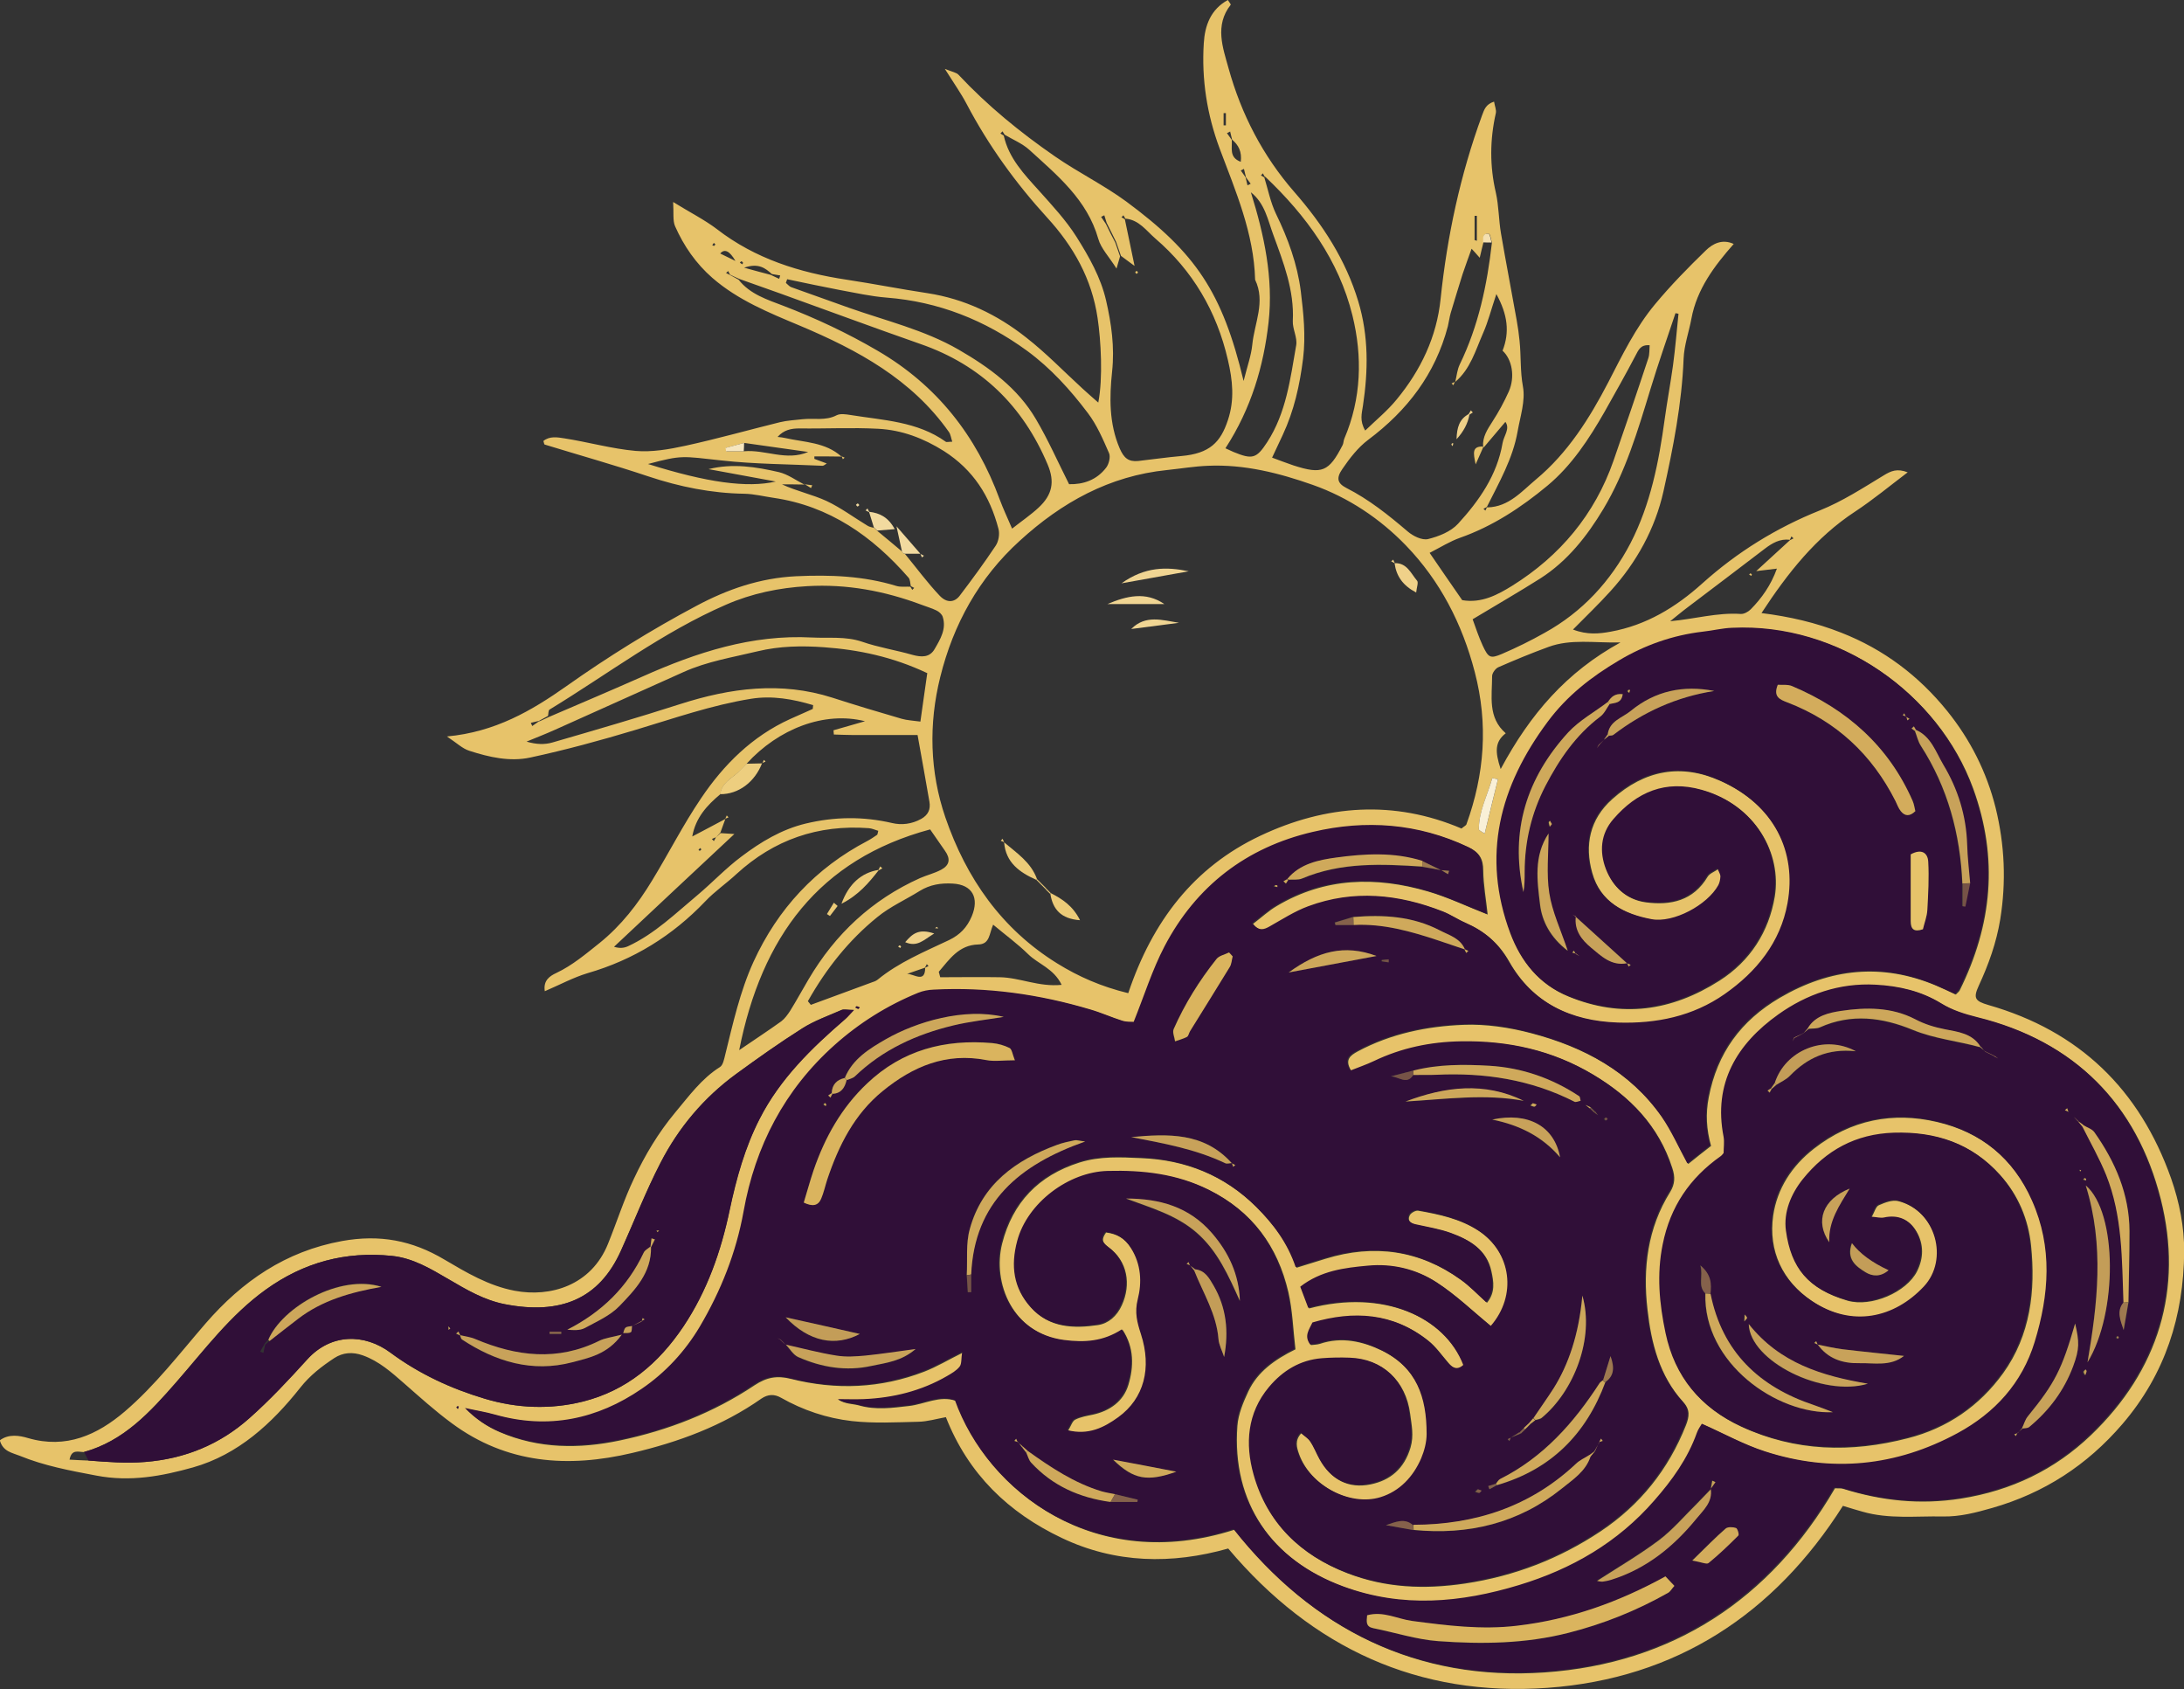<?xml version="1.0" encoding="UTF-8"?><svg id="Layer_2" xmlns="http://www.w3.org/2000/svg" viewBox="0 0 123.39 95.41"><rect x="0" y="0" width="123.39" height="95.41" fill="#333333" stroke="none"/><defs><style>.cls-1{fill:#efd189;}.cls-2{fill:#f2da9f;}.cls-3{fill:#c39d58;}.cls-4{fill:#f9f0d7;}.cls-5{fill:#cda75b;}.cls-6{fill:#edce7f;}.cls-7{fill:#dab45e;}.cls-8{fill:#eccb78;}.cls-9{fill:#765347;}.cls-10{fill:#300f38;}.cls-11{fill:#85614b;}.cls-12{fill:#cfa95b;}.cls-13{fill:#f4e0b0;}.cls-14{fill:#f6e6be;}.cls-15{fill:#c8a25a;}.cls-16{fill:#e7c36a;}.cls-17{fill:#9e7950;}.cls-18{fill:#d3ac5c;}.cls-19{fill:#f0d593;}</style></defs><g id="Layer_1-2"><path class="cls-16" d="m84.05,28.66c1.19-.03,1.93-.91,2.73-1.58,1.79-1.49,3.02-3.44,4.08-5.48.79-1.53,1.54-3.09,2.65-4.42.89-1.07,1.87-2.07,2.87-3.04.38-.37.92-.66,1.57-.36-1.1,1.25-2.08,2.55-2.39,4.22-.14.75-.41,1.5-.44,2.25-.1,2.55-.59,5.04-1.14,7.51-.47,2.1-1.52,4.01-2.99,5.63-.64.71-1.33,1.37-2.12,2.17.8.31,1.49.24,2.13.12,2-.36,3.67-1.37,5.17-2.72,1.97-1.77,4.18-3.14,6.65-4.13,1.27-.51,2.44-1.27,3.61-1.98.41-.25.75-.4,1.35-.17-1.03.78-1.96,1.55-2.96,2.21-2.23,1.46-3.82,3.48-5.3,5.74,1.59.2,3.07.54,4.51,1.11,2.4.94,4.38,2.44,5.98,4.42,1.3,1.61,2.23,3.44,2.74,5.48.51,2.09.6,4.16.26,6.28-.22,1.34-.66,2.56-1.22,3.77-.32.7-.2.86.55,1.08,5.14,1.47,8.54,4.77,10.32,9.79.47,1.34.75,2.76.74,4.15-.03,3.62-1.07,6.91-3.49,9.73-2,2.33-4.43,3.9-7.36,4.74-.91.26-1.82.5-2.78.48-1.52-.03-3.05.16-4.54-.27-.33-.09-.65-.19-1.11-.33-3.88,6.11-9.41,9.75-16.68,10.28-7.3.52-13.3-2.24-18.05-7.87-3.18.9-6.37.85-9.41-.6-2.99-1.42-5.27-3.59-6.54-6.82-.55.1-1.05.25-1.55.26-1.26.03-2.52.1-3.77-.04-1.4-.16-2.75-.61-4-1.32-.37-.21-.73-.2-1.1.05-2.21,1.55-4.69,2.46-7.29,3.07-3.63.86-7.11.62-10.21-1.68-.94-.69-1.81-1.48-2.69-2.25-.71-.62-1.41-1.25-2.33-1.58-.59-.21-1.13-.16-1.61.15-.71.47-1.37.97-1.93,1.68-1.6,2.02-3.51,3.78-6.06,4.5-1.75.49-3.54.83-5.46.46-1.48-.28-2.94-.55-4.33-1.12-.42-.17-.94-.23-1.12-.87.5-.38,1.12-.27,1.59-.13,2.16.63,3.92-.18,5.47-1.5,1.72-1.47,3.1-3.28,4.58-4.99,2.05-2.36,4.5-4.06,7.7-4.64,2.12-.38,3.95-.04,5.78,1.05,1.24.73,2.49,1.48,3.97,1.76,2.01.38,4.32-.29,5.27-2.65.5-1.23.9-2.5,1.47-3.69.62-1.32,1.37-2.58,2.32-3.72.78-.93,1.49-1.92,2.54-2.58.17-.11.23-.44.29-.68.44-1.78.84-3.59,1.6-5.26,1.37-2.99,3.51-5.3,6.44-6.83.19-.1.36-.22.54-.34.03-.02.03-.07.07-.23-.18-.05-.36-.14-.54-.15-2.86-.21-5.35.65-7.47,2.59-.57.53-1.23.98-1.76,1.54-1.86,1.95-4.06,3.31-6.65,4.06-.8.24-1.56.65-2.42,1.02-.1-.63.31-.87.65-1.03.91-.43,1.66-1.07,2.44-1.69,1.23-.99,2.17-2.21,2.97-3.53.94-1.54,1.76-3.16,2.77-4.65,1.28-1.9,2.89-3.5,5.02-4.47.42-.19.85-.38,1.28-.57.02,0,.01-.08.03-.22-1.14-.34-2.31-.55-3.5-.36-2.24.36-4.37,1.11-6.54,1.76-1.96.59-3.94,1.13-5.94,1.56-1.15.25-2.33-.02-3.44-.38-.39-.12-.71-.44-1.27-.81,2.73-.25,4.79-1.46,6.75-2.84,2.36-1.67,4.81-3.19,7.35-4.54,1.74-.93,3.58-1.57,5.62-1.67,1.94-.09,3.82-.02,5.68.55.24.07.52.03.78.04.04.06.08.12.11.18.04-.04.07-.08.11-.11-.06-.03-.12-.07-.19-.1-.04-.16-.03-.37-.13-.48-2.04-2.34-4.47-4.05-7.63-4.51-.55-.08-1.1-.22-1.65-.23-1.86-.03-3.65-.39-5.42-.98-1.94-.65-3.91-1.2-5.86-1.8-.02,0-.03-.07-.07-.2.35-.29.8-.21,1.18-.15,1.35.21,2.68.59,4.03.71.92.08,1.89-.09,2.81-.29,1.79-.39,3.56-.89,5.34-1.33.41-.1.85-.12,1.28-.17.64-.07,1.3.1,1.92-.22.21-.11.52-.06.78-.02,1.85.3,3.78.36,5.39,1.51.05.04.16,0,.37,0-.07-.21-.09-.41-.19-.55-2.1-2.98-5.16-4.63-8.41-6-1.74-.73-3.5-1.44-4.95-2.7-.93-.81-1.62-1.81-2.11-2.92-.14-.32-.07-.74-.11-1.37.97.6,1.77,1,2.47,1.53,2.17,1.68,4.68,2.46,7.34,2.86,1.52.23,3.03.53,4.56.76,2.09.32,3.94,1.21,5.57,2.5,1.13.88,2.13,1.92,3.19,2.89.27.25.55.49.89.79.27-1.38.15-3.52-.04-4.78-.33-2.22-1.36-4.04-2.85-5.67-1.78-1.95-3.32-4.08-4.55-6.42-.31-.59-.7-1.14-1.23-1.98.45.18.66.21.77.33,1.64,1.75,3.49,3.26,5.46,4.62,1.3.9,2.75,1.61,4.03,2.55,3.92,2.9,5.42,5.12,6.62,10.13.21-.84.43-1.44.49-2.05.12-1.22.76-2.42.16-3.67-.07-2.63-1.1-5-2-7.4-.72-1.93-1.03-3.92-.9-5.96.06-1,.39-1.91,1.36-2.44.09.14.18.25.16.27-.92,1.17-.44,2.43-.12,3.59.72,2.59,1.93,4.94,3.72,6.99,1.59,1.82,2.9,3.82,3.61,6.18.59,1.96.56,3.92.26,5.9-.06.42-.2.83.13,1.39.63-.61,1.27-1.13,1.78-1.76,1.36-1.65,2.26-3.53,2.48-5.68.37-3.54,1.11-7,2.34-10.36.13-.35.22-.63.68-.78.04.26.14.47.1.65-.34,1.5-.35,2.99,0,4.49.17.75.16,1.54.29,2.3.28,1.64.6,3.28.89,4.92.07.38.12.76.16,1.15.09.86.03,1.71.19,2.58.15.8-.15,1.69-.3,2.54-.27,1.54-1.05,2.89-1.74,4.27-.06.03-.13.07-.19.1.04.03.08.07.11.1.03-.06.06-.13.09-.19Zm-43.62,18.64c-.07.03-.14.06-.21.09.04.04.07.08.11.12.04-.07.08-.13.11-.2.09-.08.18-.17.27-.25.23.01.46.03.78.05-2.33,2.18-4.57,4.27-6.8,6.37.32.1.57.07.79-.03,1.51-.7,2.69-1.86,3.95-2.91.83-.7,1.58-1.5,2.45-2.15,1.1-.83,2.27-1.54,3.64-1.87,1.63-.39,3.24-.41,4.88-.03.54.13,1.11.06,1.64-.23.41-.23.54-.55.47-.97-.21-1.22-.43-2.43-.67-3.77h-1.09c-.44,0-.88,0-1.31,0-.39,0-.79,0-1.18,0-.38,0-.77-.02-1.15-.03,0-.08-.02-.16-.02-.24.52-.15,1.03-.3,1.78-.51-2.29-.58-4.89.42-6.69,2.4-.16.17-.31.34-.48.49-.39.36-.93.6-1,1.23-.76.63-1.4,1.33-1.59,2.39.68-.36,1.28-.67,1.87-.99h0c-.09.25-.19.51-.28.77-.08.09-.17.18-.25.27Zm29.96-37.3c-.04-.15-.07-.31-.11-.46-.06.03-.12.06-.18.09.09.13.18.26.27.38.04.15.07.31.11.46.06-.03.12-.06.18-.09-.09-.13-.18-.25-.28-.38Zm-7.86,2.61c-.05-.15-.09-.3-.14-.45-.06.03-.12.06-.18.09.09.13.18.27.27.4.09.18.17.35.26.53.09.17.18.35.27.52.09.26.18.52.27.78-.05.17-.1.34-.2.69-.43-.68-.88-1.14-1.03-1.68-.63-2.21-2.31-3.58-3.9-5.03-.4-.36-.92-.57-1.39-.85-.04-.06-.08-.13-.12-.19l-.12.12c.06.04.12.08.19.12.28,1.28,1.16,2.19,1.99,3.11.75.84,1.51,1.65,2.12,2.61.71,1.13,1.37,2.29,1.67,3.59.3,1.31.49,2.63.34,4.02-.15,1.44-.18,2.92.43,4.34.24.55.5.76,1.04.71.81-.09,1.62-.21,2.43-.28,1.63-.14,2.23-.79,2.64-2.02.39-1.16.27-2.27,0-3.42-.63-2.73-1.99-5.04-4.1-6.85-.49-.42-.92-1.06-1.69-1.12-.04-.06-.07-.12-.11-.19-.04.04-.07.08-.11.11.06.04.12.07.19.11.18.84.35,1.69.55,2.64-.32-.24-.55-.4-.77-.57-.09-.26-.18-.52-.27-.78-.09-.18-.17-.35-.26-.53-.09-.17-.18-.35-.26-.52Zm-21.29,2.9c-.03-.07-.06-.13-.1-.2-.04.04-.08.07-.12.11.07.03.13.07.2.1.17.09.34.19.51.28.64.82,1.63,1.13,2.52,1.47,1.85.71,3.62,1.54,5.33,2.54,3.35,1.95,5.58,4.8,6.9,8.4.19.51.42,1,.7,1.65.56-.44,1.06-.78,1.49-1.18.79-.73.93-1.47.52-2.44-1.4-3.32-3.76-5.62-7.19-6.81-2.66-.93-5.3-1.91-7.94-2.86-.76-.27-1.52-.54-2.28-.81-.18-.08-.36-.16-.54-.25Zm-10.77,25.24c.18-.08.36-.17.54-.25,1.77-.76,3.54-1.51,5.3-2.29,3.05-1.36,6.17-2.38,9.56-2.2.95.05,1.89-.08,2.84.24.92.32,1.9.47,2.84.74.51.14.98.16,1.26-.34.32-.55.67-1.13.45-1.81-.05-.15-.21-.29-.36-.36-.26-.13-.56-.21-.84-.32-2.08-.78-4.22-1.18-6.45-1.05-1.59.09-3.14.41-4.6,1.05-3.57,1.55-6.66,3.91-9.96,5.92-.08.05-.06.24-.09.36-.17.09-.34.19-.51.28-.15.04-.31.07-.46.11.03.06.05.12.08.18.13-.09.26-.18.4-.28Zm21.79,13.91c-.34.12-.68.24-1.01.35.39,0,1.02.55,1.02-.35.06-.03.13-.06.19-.09-.03-.04-.07-.07-.1-.11-.03.06-.06.13-.1.19Zm-8.69-39.12c.15.07.3.14.45.21.02-.06.04-.13.06-.19-.16-.03-.31-.05-.47-.08-.37-.33-.75-.64-1.57-.36.66.18,1.09.3,1.52.41Zm26.04-7.65c-.04-.15-.07-.31-.11-.46-.06.03-.12.06-.18.09.09.13.18.26.27.38.04.45-.17.99.51,1.24.07-.56-.12-.95-.5-1.26Zm-27.58,17.6c1.21-.11,2.39.57,3.63.04-1.2-.17-2.41-.34-3.61-.51-.35.09-.69.19-1.04.28,0,.06.02.12.03.19h1Zm59.09,5c-.56-.07-1,.19-1.42.51-1.44,1.1-2.88,2.19-4.32,3.28-.35.26-.68.54-1.02.81,1.37-.12,2.65-.5,3.99-.41.18.01.42-.12.56-.26.63-.64,1.14-1.36,1.48-2.3-.44.05-.76.09-1.17.14.71-.65,1.31-1.2,1.91-1.75.07-.03.13-.07.2-.1-.04-.04-.08-.07-.12-.11-.03.07-.06.13-.09.2Zm-29.66-20.5c-.04-.07-.08-.13-.11-.2l-.11.12c.06.04.13.07.19.11.21.69.35,1.41.66,2.06.68,1.39,1.21,2.86,1.4,4.36.15,1.24.29,2.51.13,3.82-.19,1.51-.51,2.94-1.15,4.31-.19.41-.39.83-.6,1.28.49.18.85.32,1.21.44,1.61.52,2,.36,2.77-1.14.06-.11.05-.25.1-.37.97-2.27,1.03-4.64.46-6.96-.77-3.12-2.61-5.64-4.92-7.83Zm-20.5,21.13c.02.1.07.15.17.17.65.79,1.26,1.62,1.96,2.36.41.43.84.38,1.13,0,.7-.92,1.39-1.86,2.03-2.82.17-.25.24-.67.16-.96-.48-1.84-1.42-3.33-3.08-4.39-1.16-.73-2.38-1.19-3.71-1.26-1.48-.08-2.97,0-4.45-.02-.47,0-.88.08-1.24.48.17.02.3.03.42.06,1.1.25,2.28.23,3.19,1.05h.01c-.51-.01-1.03-.01-1.54-.01v.14c.22.08.45.17.7.26-.1.06-.17.13-.24.13-1.9-.09-3.81-.09-5.7-.3-2.23-.24-2.22-.32-4.16.2,3.34,1.05,5.6,1.36,7.22.99-1.29-.24-2.54-.47-3.8-.7,1.36-.34,2.68-.13,3.98.17.5.12.96.46,1.43.7h.01c-.42-.01-.85-.01-1.27-.01.84.39,1.72.57,2.52.94.81.38,1.54.93,2.32,1.4.11.07.25.08.37.12.06.06.13.12.19.18.46.38.92.76,1.38,1.15Zm31.26-9.56s0,0,0,0c.08-.33.11-.68.25-.97,1.06-2.18,1.55-4.5,1.82-6.89-.06-.17-.09-.48-.17-.49-.36-.05-.32.24-.31.48-.06.26-.13.51-.21.87-.24-.27-.36-.41-.46-.51-.17.48-.35.96-.51,1.44-.23.73-.45,1.46-.67,2.19-.07.24-.1.5-.16.75-.71,2.7-2.29,4.76-4.51,6.42-.57.43-1.04,1.04-1.45,1.64-.36.52-.28.81.22,1.07,1.28.65,2.38,1.53,3.47,2.46.3.26.81.51,1.15.43.61-.15,1.29-.42,1.7-.87,1.19-1.3,2.2-2.74,2.51-4.55.07-.42.44-.81.16-1.2-.41.48-.81.96-1.22,1.44l-.04-.04c-.04-.56.25-.98.53-1.42.35-.54.66-1.11.92-1.69.37-.83.19-1.82-.35-2.31.41-1.05.29-2.03-.35-3.2-.3.89-.47,1.58-.76,2.23-.42.96-.71,2.01-1.56,2.73ZM4.99,82.5c1.07.08,2.12.17,3.21.08,2.25-.18,4.21-.99,5.87-2.46,1.17-1.04,2.24-2.19,3.29-3.34,1.33-1.46,3.22-1.47,4.7-.37,1.62,1.2,3.42,2.03,5.33,2.6,1.81.54,3.69.62,5.53.16,2.48-.62,4.29-2.16,5.69-4.25,1.34-2.01,2.12-4.24,2.61-6.58.37-1.78.86-3.52,1.69-5.14,1.15-2.26,2.93-3.99,4.82-5.62.13-.12.25-.26.51-.53-.37,0-.56-.05-.7,0-.75.33-1.54.6-2.22,1.04-1.28.81-2.52,1.69-3.74,2.58-1.82,1.33-3.25,3.03-4.27,5.02-.83,1.61-1.48,3.3-2.23,4.95-1.23,2.74-3.41,3.64-6.56,3.03-1.18-.23-2.17-.82-3.18-1.41-1.01-.59-2.01-1.2-3.21-1.32-2.61-.27-4.98.37-7.11,1.9-2.01,1.44-3.47,3.41-5.07,5.24-1.46,1.67-2.96,3.32-5.22,3.94-.3,0-.69-.18-.8.43.39.02.72.04,1.05.05Zm71.33-22.05c-.35-.6-.03-.83.39-1.06,1.87-1,3.91-1.42,5.98-1.5,1.28-.05,2.6.15,3.85.48,2.95.78,5.58,2.17,7.39,4.75.56.79.95,1.71,1.45,2.63.42-.34.85-.68,1.29-1.02-.26-.94-.31-1.81-.13-2.74.48-2.51,1.82-4.34,4.02-5.63,2.84-1.66,5.76-1.97,8.82-.69.38.16.75.34,1.12.51.1-.11.18-.16.22-.24,1.83-3.7,2.2-7.44.76-11.4-1.95-5.35-7.55-9.33-13.57-9.04-.56.03-1.11.16-1.66.22-1.7.2-3.28.76-4.74,1.63-1.54.91-2.94,1.99-4.02,3.46-2.7,3.64-3.75,7.56-2.11,11.95.6,1.59,1.6,2.86,3.24,3.53,3,1.24,5.83.82,8.52-.89,1.75-1.11,2.8-2.78,3.13-4.75.4-2.42-1.06-5.15-4.09-6-2.03-.57-3.65.12-4.98,1.66-.73.84-.79,1.85-.42,2.82.37.98,1.11,1.69,2.2,1.84,1.42.19,2.69-.09,3.5-1.45.11-.18.37-.27.6-.43.09.22.17.34.17.45,0,.17-.04.35-.12.5-.61,1.12-2.52,2.15-3.77,1.92-1.56-.29-2.94-.99-3.4-2.65-.44-1.56-.15-3.03,1.13-4.17,1.83-1.64,3.89-2.03,6.13-1.02,3.07,1.38,4.35,4.04,3.82,6.94-.4,2.2-1.75,3.87-3.55,5.13-1.8,1.26-3.86,1.68-6.04,1.61-2.66-.09-4.84-1.12-6.17-3.46-.6-1.06-1.39-1.72-2.44-2.18-.44-.19-.84-.46-1.28-.64-2.5-.98-5.04-1.25-7.6-.29-.76.28-1.46.74-2.18,1.14-.33.18-.6.3-.99-.18.49-.37.89-.75,1.36-1.02,2.71-1.61,5.6-1.67,8.54-.81,1.13.33,2.21.85,3.36,1.3-.09-.86-.24-1.67-.25-2.48,0-.65-.21-1.02-.81-1.3-2.83-1.34-5.79-1.54-8.77-.85-3.74.88-6.59,3.05-8.38,6.47-.69,1.32-1.14,2.77-1.74,4.26-.13-.01-.4.02-.63-.06-.61-.19-1.21-.46-1.82-.64-2.89-.86-5.84-1.28-8.86-1.12-.29.02-.6.07-.87.18-1.74.72-3.32,1.7-4.72,2.95-2.82,2.52-4.48,5.7-5.14,9.4-.42,2.33-1.28,4.49-2.47,6.5-.83,1.4-1.95,2.6-3.29,3.52-2.51,1.71-5.27,2.3-8.26,1.46-.56-.16-1.15-.26-1.72-.38.58.6,1.23,1.03,1.93,1.33,2.19.94,4.48.95,6.76.47,2.72-.57,5.3-1.57,7.62-3.12.68-.45,1.27-.56,2.06-.36,2.54.64,5.07.54,7.53-.41.7-.27,1.36-.67,2.19-1.08-.06.38-.02.67-.14.83-.18.23-.46.39-.72.54-1.45.83-3.04,1.22-4.7,1.3-.49.02-.98,0-1.47,0,.39.25.79.22,1.16.32.95.27,1.86.14,2.82.03.88-.1,1.74-.61,2.64-.29,1.85,5.16,7.88,9.8,15.74,7.28,4.45,5.64,10.35,8.56,17.53,8.06,7.22-.5,12.75-4.13,16.4-10.4.22.01.35-.01.47.03,2.18.68,4.35.91,6.65.55,2.85-.45,5.3-1.63,7.34-3.58,3.82-3.66,5.23-8.25,3.95-13.33-1.35-5.35-4.84-8.9-10.34-10.25-.71-.17-1.39-.38-2.03-.78-1.12-.69-2.38-.99-3.7-1.05-2.04-.1-3.89.54-5.49,1.68-2.33,1.66-3.69,3.88-3.09,6.92.06.29,0,.61,0,.91-.06.06-.11.13-.17.18-1.74,1.23-2.84,2.84-3.27,4.97-.35,1.71-.19,3.36.16,5.02.52,2.47,1.97,4.2,4.24,5.25,3.05,1.41,6.19,1.48,9.4.65,2.24-.57,4.05-1.83,5.38-3.67,1.55-2.15,1.84-4.67,1.58-7.21-.15-1.47-.72-2.85-1.74-3.98-1.59-1.77-3.61-2.44-5.96-2.36-2.16.07-3.83.99-5.15,2.63-.67.83-1.09,1.87-.95,2.9.29,2.11,1.25,3.28,3.43,3.92,1.34.39,3.34-.48,3.93-1.66.37-.74.39-1.52-.03-2.24-.39-.67-1.01-.92-1.79-.76-.19.04-.41-.02-.75-.05.17-.31.24-.61.41-.68.34-.15.77-.32,1.11-.23,2.18.57,2.89,3.35,1.48,4.86-1.66,1.77-4.06,2.34-6.35.8-1.68-1.13-2.49-2.85-2.21-4.84.22-1.52,1.05-2.81,2.31-3.79,2.09-1.63,4.46-2.09,6.96-1.5,2.49.58,4.34,2.07,5.4,4.47,1.17,2.66.96,5.33.15,8-.71,2.31-2.25,4-4.35,5.14-3.47,1.88-7.13,2.24-10.89,1.03-1.21-.39-2.34-1.02-3.56-1.56-.08.14-.21.31-.28.51-.52,1.45-1.4,2.68-2.41,3.83-2.06,2.37-4.67,3.87-7.63,4.77-3.29,1-6.6,1.31-9.94.08-4.1-1.5-6.35-4.78-6.03-9.11.05-.66.33-1.33.62-1.95.52-1.1,1.48-1.79,2.66-2.37-.13-1.09-.16-2.18-.4-3.23-.6-2.58-2.03-4.55-4.46-5.75-1.81-.9-3.71-1.1-5.69-1.06-2.22.05-4.55,1.82-5.12,3.95-.38,1.43-.21,2.67.76,3.75,1.01,1.13,2.39,1.17,3.75.97.59-.09,1.07-.5,1.35-1.12.54-1.18.32-2.49-.73-3.26-.38-.28-.44-.46-.16-.85.62.08,1.08.33,1.45.91.6.93.63,1.96.39,2.9-.19.75-.03,1.32.18,1.97.62,1.9.18,3.63-1.28,4.69-.79.58-1.69,1.04-2.89.73.17-.27.24-.55.41-.63.3-.15.65-.21.99-.28.97-.21,1.73-.76,2.01-1.68.31-1.03.33-2.11-.32-3.1-1.05.68-2.09.75-3.26.6-2.98-.39-4.11-3.28-3.55-5.49.59-2.31,2.05-3.84,4.36-4.57,1.17-.37,2.34-.3,3.5-.25,2.51.1,4.72.98,6.54,2.79.96.96,1.76,2.01,2.23,3.4.59-.18,1.12-.35,1.65-.51,2.74-.84,5.31-.48,7.65,1.2.52.37.96.84,1.46,1.29.48-.58.38-1.19.25-1.78-.26-1.22-1.21-1.75-2.25-2.13-.64-.24-1.33-.34-2-.49-.3-.07-.51-.23-.37-.53.06-.14.34-.3.49-.27,1.19.21,2.38.46,3.42,1.14,1.9,1.24,2.2,3.7.72,5.41-1.02-.84-1.98-1.77-3.08-2.48-1.14-.74-2.48-1.06-3.85-.93-1.32.12-2.65.28-3.83,1.19.16.43.31.81.45,1.19,4.2-1.11,7.7.49,8.76,3.23-.35.32-.62.17-.88-.14-.37-.43-.7-.91-1.13-1.25-1.97-1.57-4.18-1.7-6.51-1.01-.19.41-.5.77-.13,1.24.16-.02.34-.02.5-.07,1.24-.42,2.45-.13,3.52.39,2,.99,2.55,2.66,2.56,4.74,0,.46-.12.95-.31,1.38-.45,1.04-1.21,1.86-2.3,2.19-1.76.54-4.03-.71-4.65-2.48-.12-.35-.26-.76.13-1.17.18.16.41.29.54.49.21.32.35.68.54,1.02.62,1.13,1.59,1.63,2.83,1.38,1.12-.23,1.9-.88,2.26-2.08.2-.69.06-1.26-.02-1.9-.24-1.86-1.53-3.08-3.37-3.14-.52-.02-1.05-.01-1.57.03-1.23.1-2.21.69-2.99,1.63-1.22,1.47-1.35,3.22-.87,4.93.76,2.73,2.63,4.54,5.26,5.55,2.15.83,4.35.92,6.64.58,2.8-.42,5.33-1.4,7.66-2.95,2.23-1.49,3.83-3.49,4.82-5.99.19-.49.25-.87-.15-1.31-1.34-1.47-1.81-3.33-2.02-5.22-.27-2.33,0-4.6,1.28-6.65.27-.44.29-.85.12-1.35-.76-2.37-2.36-4.01-4.44-5.25-2.3-1.38-4.79-1.93-7.46-1.87-1.73.04-3.35.37-4.9,1.11-.42.2-.86.35-1.31.53Zm-12.57-4.37c1.36-4.04,3.7-7.1,7.45-8.87,3.72-1.76,7.57-2.03,11.37-.41.15-.13.26-.17.28-.24,1.02-2.82,1.24-5.66.47-8.6-.71-2.73-1.96-5.15-3.89-7.15-1.47-1.52-3.25-2.71-5.26-3.42-1.9-.67-3.87-1.17-5.92-1.08-.77.03-1.54.16-2.31.24-3.26.33-5.96,1.83-8.33,4-2.3,2.09-3.75,4.71-4.49,7.7-.66,2.65-.59,5.35.29,7.92,1.18,3.43,3.17,6.3,6.32,8.25,1.21.75,2.49,1.31,4.01,1.68Zm-11.37-18.06c-1.95-.92-3.87-1.32-5.83-1.46-1.25-.09-2.51-.07-3.75.23-1.41.34-2.85.57-4.18,1.17-2.42,1.08-4.84,2.18-7.26,3.26-.53.24-1.08.45-1.61.67.53.16,1.02.18,1.46.05,2.41-.7,4.83-1.4,7.22-2.17,2.84-.91,5.69-1.29,8.6-.36,1.3.42,2.6.81,3.91,1.19.31.09.64.1,1.06.16.14-.96.25-1.81.39-2.75Zm30.23-4.12c1.1.19,2.01-.31,2.82-.81,2.71-1.69,4.67-4.03,5.73-7.07.67-1.93,1.33-3.86,1.97-5.8.07-.22.05-.47.07-.72-.53-.04-.63.28-.8.59-.56,1.07-1.15,2.11-1.74,3.16-.88,1.54-1.87,3.05-3.23,4.18-1.48,1.23-3.1,2.3-4.95,2.95-.56.2-1.07.52-1.71.85.64.93,1.24,1.81,1.84,2.67Zm12.21-16.18c-.05-.01-.11-.02-.16-.03-.48,1.44-.98,2.86-1.42,4.31-.71,2.33-1.4,4.66-2.66,6.76-.92,1.53-2.02,2.93-3.55,3.91-1.23.78-2.49,1.5-3.83,2.31.17.47.34.99.57,1.49.32.68.42.75,1.08.47.82-.35,1.63-.75,2.41-1.19,2.14-1.18,3.74-2.92,4.86-5.07,1.13-2.19,1.6-4.58,1.93-7,.14-1.02.33-2.03.47-3.04.13-.97.21-1.94.31-2.91Zm-50.35-1.94l-.07.2c.1.08.19.2.3.24,1.08.39,2.17.77,3.25,1.16,2.09.74,4.27,1.25,6.21,2.37,1.73,1,3.34,2.17,4.37,3.93.69,1.17,1.24,2.42,1.87,3.67.8.02,1.56-.23,2.1-.94.15-.2.25-.6.16-.81-.34-.78-.69-1.6-1.2-2.27-.99-1.31-2.09-2.53-3.44-3.52-2.38-1.73-4.99-2.77-7.93-3-.89-.07-1.77-.27-2.65-.43-.99-.19-1.98-.4-2.98-.61Zm-2.71,43.54c.92-.63,1.66-1.11,2.38-1.63.2-.15.36-.38.5-.59.36-.58.69-1.19,1.04-1.78,1.51-2.56,3.58-4.5,6.3-5.72.39-.17.81-.27,1.19-.47.49-.26.54-.62.22-1.07-.28-.4-.56-.81-.84-1.21-6.27,1.69-9.52,6.06-10.79,12.48Zm3.88-2.77c.06.07.11.14.17.21,1.14-.42,2.28-.84,3.42-1.26.12-.04.25-.08.35-.16,1.21-.99,2.65-1.58,4.04-2.24.62-.3,1.01-.71,1.28-1.34.44-1.05.03-1.79-1.07-1.85-.67-.04-1.29.06-1.86.41-.8.5-1.68.89-2.4,1.48-1.62,1.31-2.9,2.93-3.92,4.74Zm23.59-31.23c.23.11.35.16.46.21,1.07.44,1.3.37,1.9-.55,1.08-1.66,1.31-3.59,1.64-5.47.08-.44-.21-.92-.19-1.38.09-1.73-.53-3.3-1.1-4.86-.31-.83-.47-1.78-1.27-2.41.75,2.4,1.28,4.85,1,7.35-.28,2.48-.98,4.86-2.43,7.1Zm15.56,18.11c1.67-3.11,3.72-5.47,6.76-7.14-1.5.03-2.8-.21-4.06.25-.96.35-1.9.74-2.84,1.15-.16.07-.35.33-.35.5,0,1.13-.26,2.34.77,3.23-.62.48-.61,1.04-.29,2.01Zm-31.75,11.47c.03.1.05.2.08.3,1.13,0,2.26-.02,3.38,0,1.12.02,2.19.56,3.48.43-.45-.93-1.32-1.17-1.89-1.73-.6-.59-1.29-1.09-1.98-1.67-.23.52-.18,1.11-.85,1.12-1.09.03-1.62.84-2.22,1.54Zm31.6-10.88c-.11-.02-.22-.05-.33-.07-.27.96-.75,1.86-.76,2.89,0,.07.18.14.33.25.26-1.07.51-2.07.75-3.07ZM41.55,14.74q-.49-.85-.86-.42c.25.12.49.24.86.42Zm41.76-1.18l.13.04v-1.41s-.09,0-.13,0v1.36Zm-14.05-7.17s-.09,0-.13,0v.69s.09,0,.13,0v-.69ZM25.83,79.44s-.05.06-.04.07c.02.03.05.05.08.08l.05-.14s-.06,0-.09,0Zm22.65-22.45s.06-.05.09-.08c-.06-.03-.11-.06-.17-.07-.02,0-.06.05-.08.07.06.03.11.06.16.08Zm-8.15-43.09s.06-.06.09-.09c-.03-.03-.06-.06-.09-.09-.03.04-.06.09-.09.13.03.01.06.03.09.04Zm-.79,34.16s.06-.05.09-.08c-.03-.03-.05-.06-.08-.08-.03.04-.06.08-.09.12.03.01.05.03.08.04Zm2.44-33.22s-.06-.08-.09-.08c-.03,0-.06.05-.09.08.05.03.09.06.14.09.02-.03.03-.06.04-.08Z"/><path class="cls-10" d="m76.32,60.46c.45-.18.89-.33,1.31-.53,1.55-.74,3.17-1.08,4.9-1.11,2.67-.05,5.16.5,7.46,1.87,2.08,1.24,3.68,2.88,4.44,5.25.16.5.15.92-.12,1.35-1.28,2.05-1.55,4.33-1.28,6.65.22,1.89.68,3.75,2.02,5.22.4.44.35.82.15,1.31-.99,2.5-2.59,4.5-4.82,5.99-2.33,1.55-4.87,2.53-7.66,2.95-2.29.35-4.49.25-6.64-.58-2.63-1.01-4.5-2.82-5.26-5.55-.48-1.72-.36-3.46.87-4.93.78-.93,1.76-1.53,2.99-1.63.52-.04,1.05-.05,1.57-.03,1.84.06,3.13,1.27,3.37,3.14.08.63.23,1.21.02,1.9-.36,1.2-1.14,1.85-2.26,2.08-1.24.25-2.21-.26-2.83-1.38-.19-.34-.32-.7-.54-1.02-.13-.19-.35-.32-.54-.49-.4.42-.26.82-.13,1.17.62,1.77,2.89,3.02,4.65,2.48,1.08-.33,1.85-1.15,2.3-2.19.18-.43.31-.92.31-1.38,0-2.08-.56-3.75-2.56-4.74-1.07-.53-2.29-.81-3.52-.39-.16.05-.34.05-.5.07-.36-.48-.06-.83.13-1.24,2.33-.68,4.54-.55,6.51,1.01.43.34.76.82,1.13,1.25.26.3.53.46.88.14-1.06-2.74-4.57-4.33-8.76-3.23-.14-.38-.29-.76-.45-1.19,1.17-.91,2.51-1.07,3.83-1.19,1.37-.13,2.71.19,3.85.93,1.1.71,2.06,1.65,3.08,2.48,1.49-1.71,1.19-4.16-.72-5.41-1.03-.67-2.22-.93-3.42-1.14-.15-.03-.43.13-.49.27-.13.3.07.46.37.53.67.15,1.36.26,2,.49,1.04.38,1.99.92,2.25,2.13.13.59.23,1.2-.25,1.78-.5-.45-.94-.92-1.46-1.29-2.34-1.68-4.91-2.03-7.65-1.2-.53.16-1.06.33-1.65.51-.47-1.39-1.27-2.44-2.23-3.4-1.82-1.81-4.02-2.68-6.54-2.79-1.16-.05-2.33-.12-3.5.25-2.31.74-3.77,2.27-4.36,4.57-.57,2.21.57,5.1,3.55,5.49,1.17.15,2.21.08,3.26-.6.65.99.63,2.08.32,3.1-.28.92-1.04,1.47-2.01,1.68-.34.07-.69.13-.99.28-.17.09-.24.36-.41.63,1.2.31,2.09-.15,2.89-.73,1.46-1.06,1.9-2.78,1.28-4.69-.21-.65-.37-1.22-.18-1.97.24-.94.2-1.97-.39-2.9-.37-.58-.83-.83-1.45-.91-.28.38-.22.56.16.85,1.05.77,1.27,2.08.73,3.26-.28.61-.76,1.03-1.35,1.12-1.36.2-2.74.16-3.75-.97-.97-1.08-1.14-2.33-.76-3.75.57-2.14,2.9-3.9,5.12-3.95,1.98-.05,3.88.16,5.69,1.06,2.43,1.21,3.86,3.17,4.46,5.75.24,1.05.27,2.14.4,3.23-1.18.58-2.13,1.26-2.66,2.37-.29.61-.57,1.28-.62,1.95-.32,4.33,1.93,7.6,6.03,9.11,3.34,1.23,6.65.92,9.94-.08,2.96-.9,5.57-2.4,7.63-4.77,1.01-1.15,1.89-2.37,2.41-3.83.07-.2.2-.37.28-.51,1.22.54,2.35,1.17,3.56,1.56,3.76,1.22,7.42.85,10.89-1.03,2.1-1.14,3.64-2.82,4.35-5.14.82-2.67,1.03-5.35-.15-8-1.06-2.4-2.91-3.89-5.4-4.47-2.5-.58-4.87-.13-6.96,1.5-1.27.99-2.1,2.27-2.31,3.79-.28,1.99.52,3.71,2.21,4.84,2.29,1.54,4.69.97,6.35-.8,1.42-1.51.71-4.29-1.48-4.86-.33-.09-.76.08-1.11.23-.17.07-.23.38-.41.68.35.03.56.09.75.05.78-.17,1.41.09,1.79.76.42.72.39,1.5.03,2.24-.59,1.19-2.59,2.05-3.93,1.66-2.18-.63-3.14-1.8-3.43-3.92-.14-1.03.28-2.06.95-2.9,1.32-1.64,2.99-2.56,5.15-2.63,2.35-.07,4.37.59,5.96,2.36,1.01,1.13,1.59,2.52,1.74,3.98.25,2.55-.03,5.07-1.58,7.21-1.33,1.85-3.15,3.1-5.38,3.67-3.2.82-6.35.76-9.4-.65-2.27-1.05-3.72-2.78-4.24-5.25-.35-1.66-.51-3.31-.16-5.02.43-2.13,1.53-3.74,3.27-4.97.07-.05.12-.12.17-.18,0-.31.05-.62,0-.91-.6-3.04.76-5.26,3.09-6.92,1.6-1.14,3.45-1.79,5.49-1.68,1.33.07,2.58.36,3.7,1.05.64.39,1.32.6,2.03.78,5.5,1.35,8.99,4.9,10.34,10.25,1.28,5.07-.13,9.66-3.95,13.33-2.03,1.95-4.49,3.13-7.34,3.58-2.3.36-4.48.13-6.65-.55-.12-.04-.26-.02-.47-.03-3.66,6.26-9.19,9.9-16.4,10.4-7.18.5-13.08-2.42-17.53-8.06-7.85,2.52-13.89-2.12-15.74-7.28-.9-.32-1.76.19-2.64.29-.96.11-1.87.24-2.82-.03-.36-.1-.77-.07-1.16-.32.49,0,.98.02,1.47,0,1.66-.07,3.25-.46,4.7-1.3.26-.15.54-.31.72-.54.12-.16.08-.44.14-.83-.83.42-1.49.81-2.19,1.08-2.46.95-4.99,1.05-7.53.41-.79-.2-1.38-.09-2.06.36-2.32,1.55-4.9,2.56-7.62,3.12-2.27.47-4.57.46-6.76-.47-.7-.3-1.35-.73-1.93-1.33.57.13,1.16.22,1.72.38,2.99.84,5.75.26,8.26-1.46,1.34-.91,2.46-2.12,3.29-3.52,1.19-2.02,2.05-4.17,2.47-6.5.66-3.7,2.32-6.88,5.14-9.4,1.4-1.25,2.98-2.24,4.72-2.95.27-.11.58-.17.87-.18,3.02-.16,5.97.26,8.86,1.12.62.18,1.21.45,1.82.64.23.07.5.05.63.06.6-1.49,1.05-2.94,1.74-4.26,1.79-3.42,4.64-5.6,8.38-6.47,2.98-.7,5.94-.49,8.77.85.6.28.81.65.81,1.3,0,.81.16,1.62.25,2.48-1.16-.45-2.23-.97-3.36-1.3-2.94-.86-5.83-.81-8.54.81-.47.28-.87.65-1.36,1.02.39.47.67.36.99.18.71-.4,1.42-.86,2.18-1.14,2.56-.95,5.1-.69,7.6.29.44.17.84.45,1.28.64,1.05.46,1.84,1.11,2.44,2.18,1.33,2.34,3.51,3.37,6.17,3.46,2.18.07,4.24-.35,6.04-1.61,1.8-1.26,3.15-2.92,3.55-5.13.53-2.91-.75-5.56-3.82-6.94-2.25-1.01-4.31-.62-6.13,1.02-1.27,1.15-1.56,2.61-1.13,4.17.46,1.66,1.84,2.36,3.4,2.65,1.24.23,3.15-.8,3.77-1.92.08-.15.11-.33.12-.5,0-.12-.08-.23-.17-.45-.23.16-.49.25-.6.43-.81,1.36-2.08,1.64-3.5,1.45-1.08-.15-1.82-.86-2.2-1.84-.37-.97-.31-1.98.42-2.82,1.33-1.54,2.95-2.23,4.98-1.66,3.04.85,4.5,3.58,4.09,6-.33,1.97-1.38,3.64-3.13,4.75-2.69,1.71-5.52,2.12-8.52.89-1.63-.67-2.64-1.94-3.24-3.53-1.64-4.39-.6-8.31,2.11-11.95,1.09-1.47,2.48-2.55,4.02-3.46,1.46-.87,3.04-1.43,4.74-1.63.56-.06,1.11-.2,1.66-.22,6.02-.29,11.62,3.69,13.57,9.04,1.45,3.96,1.08,7.71-.76,11.4-.04.07-.12.13-.22.24-.37-.17-.74-.35-1.12-.51-3.06-1.28-5.98-.97-8.82.69-2.19,1.28-3.54,3.12-4.02,5.63-.18.93-.13,1.8.13,2.74-.43.35-.86.69-1.29,1.02-.5-.92-.9-1.83-1.45-2.63-1.81-2.58-4.43-3.97-7.39-4.75-1.24-.33-2.57-.54-3.85-.48-2.07.08-4.11.5-5.98,1.5-.43.23-.74.46-.39,1.06Zm31.36-19.97c-.03-.06-.06-.13-.09-.19-.03.04-.06.07-.08.11.07.02.13.04.2.07.02.07.04.15.06.22.04-.03.08-.06.12-.09-.07-.04-.13-.07-.2-.11Zm-17.07,1.31c-.08.09-.17.18-.25.27-.05.06-.09.13-.14.19.04-.07.08-.14.12-.21.09-.09.18-.17.27-.26.1-.08.19-.16.29-.23.09-.01.19,0,.25-.05,1.69-1.29,3.58-2.15,5.7-2.48-1.75-.34-3.34-.01-4.71,1.12-.48.39-1.21.56-1.31,1.34-.07.1-.15.21-.22.31Zm-1.58,12.09c-.04-.07-.07-.13-.11-.2-.03.04-.06.08-.09.11.07.02.15.04.22.06.06.05.13.09.19.14-.07-.04-.14-.08-.21-.12Zm11.02,7.59c-.06.04-.13.08-.19.12.04.04.08.08.12.12.04-.07.08-.13.11-.2.09-.08.19-.16.28-.24.25-.16.54-.29.75-.5.98-1.01,2.14-1.56,3.73-1.39-1.79-.97-3.99-.04-4.58,1.79-.07.1-.15.2-.22.31Zm-10.17,1.07c-.1-.05-.2-.09-.3-.14.08.07.16.13.25.2.08.08.16.15.24.23.07.05.15.1.22.16-.05-.07-.11-.14-.16-.21-.08-.08-.16-.16-.24-.24Zm27,.27c-.02-.07-.05-.15-.07-.22-.04.04-.09.07-.13.11.07.03.14.07.22.1.09.09.17.18.26.26.08.09.17.18.25.27.08.1.16.19.24.29.45.91.97,1.8,1.35,2.75.93,2.31.89,4.77.98,7.21-.41.49-.17,1.02.01,1.56.09-.52.18-1.05.27-1.57.02-1.34.07-2.68.06-4.02-.01-2.08-.8-3.91-1.98-5.58-.13-.19-.41-.27-.62-.4-.1-.08-.2-.15-.3-.23-.09-.08-.18-.17-.27-.25-.09-.09-.18-.17-.26-.26Zm-49.65,8.67c-.03-.07-.05-.13-.08-.2-.04.03-.07.07-.11.1.07.03.14.06.2.09.08.1.15.2.23.29.5,1.27,1.26,2.45,1.37,3.87.03.34.21.67.32,1.01.27-1.44.13-2.79-.6-4.04-.24-.42-.47-.84-1.02-.91-.1-.07-.21-.14-.31-.21Zm-23.12,4.21c-.07-.04-.13-.08-.2-.11.07.03.14.06.21.1.09.09.17.18.26.27.23.24.42.58.7.71,1.33.59,2.73.82,4.16.5.8-.18,1.68-.26,2.48-.95-1.05.14-1.94.28-2.83.37-.55.05-1.11.09-1.65,0-.97-.16-1.91-.41-2.87-.62-.09-.09-.18-.17-.27-.26Zm42.27,4.7c-.1.09-.2.18-.3.28-.08.08-.16.16-.24.24-.16.1-.32.2-.48.3-.06.03-.13.06-.19.09.03.03.07.06.1.1l.08-.19c.19-.08.37-.15.56-.23.08-.08.16-.15.24-.23.1-.1.19-.2.29-.29.1-.08.2-.15.3-.23.12-.04.27-.05.36-.13,1.81-1.5,2.99-4.49,2.29-6.9-.2,2.23-.8,3.92-1.62,5.23-.36.58-.76,1.13-1.15,1.7-.08.09-.16.19-.24.28Zm27.61.56c-.06.02-.13.05-.19.07.03.03.06.07.09.1.03-.06.06-.13.09-.19.09-.08.19-.16.28-.25.13-.02.29,0,.37-.08,1.13-.93,1.99-2.06,2.49-3.44.36-.97.36-1.36.11-2.41-.75,2.6-1.14,3.36-2.67,5.24-.15.19-.22.44-.33.67-.08.09-.16.19-.25.28Zm-56.49.52c-.03-.07-.06-.14-.1-.21-.03.04-.07.08-.1.12.07.02.14.05.21.07.08.1.15.2.23.3.08.1.16.2.23.29.09.19.14.41.27.56,1.21,1.32,2.74,1.99,4.49,2.23h1.52s.02-.09.02-.13c-.43-.1-.86-.21-1.29-.31-.25-.05-.51-.08-.76-.16-1.55-.46-2.87-1.35-4.17-2.28-.09-.08-.19-.17-.28-.25-.09-.08-.19-.16-.28-.24Zm54.64-22.07c-.08-.09-.16-.19-.24-.28-.45-.75-1.29-.84-2-.98-.6-.12-1.15-.29-1.69-.57-1.33-.69-2.77-.68-4.18-.47-.66.1-1.46.26-1.88.97-.08.09-.16.19-.25.28-.17.09-.34.18-.52.27-.04.07-.08.14-.12.21.03-.07.07-.15.1-.22.18-.08.36-.17.53-.25.1-.08.19-.16.29-.24.21-.02.45,0,.64-.08,1.77-.79,3.54-.56,5.24.14,1.24.51,2.55.63,3.81.98.09.08.19.16.28.24.18.09.35.17.53.26l.2.14c-.07-.04-.14-.08-.22-.12l-.52-.26Zm-21.79,22.07c-.09.17-.18.34-.28.51-.1.07-.2.15-.3.22-.25.16-.53.28-.74.48-2.59,2.43-5.7,3.44-9.2,3.46-.48-.42-1-.17-1.53,0,.52.09,1.04.19,1.56.28,3.09.3,5.92-.37,8.37-2.34.63-.51,1.34-.96,1.62-1.8.08-.1.16-.19.24-.29.08-.18.17-.36.25-.54.07-.02.14-.05.21-.07-.03-.04-.07-.09-.1-.13-.03.07-.06.14-.1.21Zm-8.93-32.33c.13.08.26.15.38.23.02-.06.04-.12.06-.19-.15-.01-.3-.03-.45-.04-.35-.17-.7-.34-1.05-.51-1.61-.51-3.28-.41-4.89-.19-.95.13-2.04.34-2.75,1.21-.07.04-.14.08-.21.12.05.04.09.09.14.13.04-.07.09-.13.13-.2.26-.02.55.02.78-.07,2.2-.93,4.5-.82,6.8-.67.35.06.71.12,1.06.18Zm-34.39,12.64c.49-.03.7-.34.8-.78.16-.07.35-.1.46-.21,1.57-1.51,3.49-2.38,5.57-2.88.91-.22,1.86-.32,2.84-.48-2.23-.53-4.93.28-6.66,1.26-.92.53-1.88,1.11-2.32,2.19-.45.1-.72.37-.74.85-.06.04-.13.09-.19.13.04.04.08.08.13.12.04-.07.08-.14.11-.21Zm44.9-7.39c.03.07.05.13.08.2.04-.03.08-.07.12-.1-.07-.03-.14-.06-.21-.09-.96-.87-1.93-1.75-2.89-2.62-.06-.04-.13-.08-.19-.13.07.04.14.07.21.11-.1.78.33,1.32.86,1.76.58.48,1.15,1.05,2.03.87Zm10.76,21.55c-.03-.07-.06-.13-.09-.2-.04.03-.07.07-.11.1.07.03.13.06.2.09.58.81,1.4,1.08,2.35,1.06.86-.02,1.76.2,2.53-.41-1.19-.13-2.35-.24-3.5-.38-.46-.06-.92-.17-1.38-.26Zm-33.09-10.25c.02.07.05.13.07.2.04-.03.08-.07.12-.1-.07-.03-.13-.07-.2-.1-1.57-1.76-3.61-1.66-5.68-1.47,1.81.35,3.62.67,5.3,1.47.1.05.26,0,.39,0Zm13.12-12.08c.03.07.07.14.1.2.04-.04.08-.08.12-.12-.07-.03-.14-.07-.22-.1-.27-.61-.87-.77-1.4-1.05-1.54-.81-3.2-.9-4.9-.76-.34.1-.68.21-1.02.31,0,.05.02.09.03.14h1.01c1.67-.09,3.25.36,4.81.88.48.16.97.33,1.45.49Zm13.93,30.47c-.26.27-.52.55-.79.82-.71.7-1.36,1.48-2.15,2.07-1.12.84-2.34,1.55-3.5,2.3.07.01.2.05.32.04.17-.01.34-.06.5-.11,1.98-.61,3.52-1.87,4.79-3.44.39-.47.94-.94.81-1.7.09-.12.17-.25.26-.37l-.18-.08c-.03.15-.05.31-.08.46Zm-6.09-6.13c-.07.05-.15.1-.2.17-1.45,2.24-3.18,4.19-5.61,5.41-.1.05-.17.19-.25.28-.14.04-.28.08-.42.13.02.06.05.12.07.18.14-.08.28-.15.42-.23,3.05-.88,5.04-2.87,6.13-5.82.45-.33.55-.75.29-1.47-.18.58-.3.97-.42,1.36Zm17.67-36.73c-.04-.07-.08-.14-.12-.2-.04.04-.08.08-.13.12.06.05.13.09.19.14.11.28.18.58.33.83,1.53,2.38,2.23,5,2.35,7.79v1.27c.05,0,.11.02.16.02.09-.44.18-.88.27-1.32-.06-.73-.15-1.45-.17-2.18-.05-1.63-.52-3.14-1.35-4.52-.43-.71-.68-1.58-1.54-1.96Zm-28.4,19.49c.44,0,.88,0,1.31-.01,2.73-.13,5.34.27,7.8,1.52.09.04.23-.03.35-.05-.03-.11-.03-.23-.08-.26-1.54-1.03-3.24-1.61-5.08-1.72-1.43-.09-2.87-.09-4.28.27-.43.11-.86.22-1.28.33.43,0,.9.49,1.26-.07Zm16.5,12.33c-.12,3.95,4.04,6.85,7.21,6.71-.43-.16-.75-.29-1.07-.4-3.1-1.03-5.19-3-5.85-6.3.06-.54.05-1.07-.57-1.59.17.63-.15,1.14.27,1.57Zm-41.47-1.07c.18-4.08,2.71-6.2,6.44-7.51-.34-.05-.47-.1-.59-.07-.34.07-.68.14-1,.26-2.35.86-4.24,2.23-4.93,4.76-.22.82-.12,1.72-.17,2.59.02.33.04.65.06.98.06,0,.12,0,.19,0v-1Zm35.97-32.33c-.75.57-1.61,1.04-2.24,1.72-2.34,2.56-3.3,5.56-2.53,9.02.07-.38.07-.76.07-1.14,0-1.71.39-3.33,1.17-4.85.78-1.5,1.72-2.89,3.1-3.92.23-.17.35-.47.53-.71.29-.08.67-.03.74-.56-.44-.05-.66.15-.84.45Zm3.26,49.4c-2.64,1.45-5.39,2.45-8.39,2.79-2.01.23-3.96-.02-5.93-.27-.83-.11-1.63-.57-2.54-.32-.03.36-.09.64.35.73,1.22.24,2.43.63,3.66.73,2.47.19,4.94.15,7.37-.47,1.97-.5,3.84-1.25,5.61-2.25.14-.08.23-.24.37-.4-.18-.19-.32-.34-.5-.53Zm-36.75-29.16c-.14-.35-.17-.63-.3-.7-.3-.15-.65-.25-.99-.28-2.67-.23-5.07.39-7.06,2.28-1.45,1.37-2.39,3.05-3.03,4.92-.2.59-.37,1.2-.55,1.81.5.24.81.18.98-.21.15-.35.23-.74.35-1.1.64-1.92,1.53-3.69,3.13-4.99,1.7-1.39,3.58-2.19,5.85-1.75.45.09.94.01,1.63.01Zm50.87-14.08c-.04-.17-.07-.38-.15-.57-1.37-3.11-3.72-5.18-6.8-6.48-.25-.11-.56-.06-.82-.08-.27.68.11.83.55,1,2.75,1.06,4.77,2.95,6.1,5.57.1.19.17.4.3.57.23.28.51.31.83-.01Zm9.72,31.15c1.7-2.77,1.7-8.47-.1-9.99,1.06,3.41.66,6.7.1,9.99Zm-48.3-22.92c-.07-.08-.14-.15-.21-.23-.24.12-.56.18-.71.37-.97,1.22-1.79,2.54-2.42,3.96-.08.18.05.46.08.69.23-.08.47-.13.67-.25.09-.05.11-.22.18-.33.75-1.21,1.51-2.41,2.24-3.62.1-.17.11-.39.16-.59Zm.41,19.45c-.05-1.47-.62-2.71-1.58-3.82-1.28-1.49-2.95-1.96-4.85-1.95,1.39.52,2.83.92,3.98,1.92,1.2,1.04,1.81,2.45,2.45,3.86Zm38.59-20.99c.08-.35.23-.71.25-1.09.05-.91.1-1.83.05-2.73-.03-.5-.37-.76-.99-.41,0,1.26,0,2.51,0,3.77,0,.47.19.63.69.46Zm-3.11,25.67c-2.58-.43-4.97-1.14-6.73-3.37.06,2.1,4.19,4.14,6.73,3.37Zm-16.97-24.46c-.4-1.2-.88-2.2-1.04-3.25-.17-1.1-.04-2.24-.04-3.36-.85,1.27-.63,2.68-.48,4.01.11.93.58,1.86,1.56,2.61Zm-2.48,8.48c-2.23-1.08-4.46-.8-6.68.04,2.23-.13,4.46-.45,6.68-.04Zm-13.28-7.26c1.8-.34,3.33-.62,4.96-.93-1.82-.68-3.32-.25-4.96.93Zm15.33,10.44c-.32-1.75-1.8-2.57-3.83-2.13,1.57.31,2.84.96,3.83,2.13Zm-39.56,9.98c-1.35-.3-2.74-.61-4.19-.94,1.33,1.39,2.8,1.67,4.19.94Zm47.03,12.8c.52.09.81.22.91.14.59-.48,1.15-1.01,1.68-1.55.06-.06-.04-.4-.13-.43-.17-.06-.46-.07-.58.03-.58.51-1.11,1.06-1.89,1.81Zm8.89-21.01c-1.49.61-1.97,1.83-1.15,3.03-.06-1.2.58-2.09,1.15-3.03Zm-41.62,15.31c1.16,1.13,1.94,1.26,3.57.68-1.18-.22-2.28-.43-3.57-.68Zm41.74-12.23c-.33.89.22,1.31.78,1.65.38.23.84.27,1.29-.12q-1.43-.66-2.07-1.53Zm-16.95-23.67c-.04-.06-.07-.13-.11-.19-.03.03-.08.07-.07.1,0,.08.04.16.06.24.04-.05.08-.1.12-.15Zm-9.22,7.81c0-.06,0-.11,0-.17-.13.01-.26.02-.39.04,0,0,0,.07,0,.07.13.02.26.04.39.06Zm8.15,7.96c-.05.05-.1.09-.14.13.07.03.15.07.22.07.04,0,.09-.08.13-.12-.07-.03-.15-.05-.2-.07Zm11.93,12.33c.09-.11.18-.17.17-.21-.02-.07-.09-.13-.14-.19,0,.11-.01.22-.02.4Zm19.26,3.03c.02-.07.06-.15.07-.22,0-.03-.04-.07-.06-.1-.04.05-.11.09-.11.14,0,.06.06.12.09.19Zm-34.31,6.44c-.05.05-.1.09-.15.14.07.03.15.08.22.07.05,0,.09-.09.14-.13-.07-.03-.15-.06-.21-.08Zm36.14-8.65s-.07.06-.07.08c0,.03.04.06.06.09.03-.03.07-.05.07-.08,0-.03-.04-.06-.07-.09Zm-1.78-8.88s-.06-.05-.07-.04c-.03.02-.06.06-.08.09.05.02.1.03.16.05v-.1Zm-.33-.4l.05-.09h-.08s.04.09.04.09Zm-26.7-2.97s-.06-.09-.09-.09c-.03,0-.06.05-.1.08.03.03.06.09.09.09.03,0,.06-.05.1-.08Zm-44.14-.83s-.05-.06-.08-.09c-.03.03-.05.06-.08.09.04.03.08.06.12.09.01-.03.03-.06.04-.09Zm25.48-12.35s-.06-.04-.09-.04c-.04,0-.06.05-.1.07.06.02.12.03.18.05v-.08Zm19.83-11.07s-.05.06-.04.08c.02.04.06.06.09.09.02-.06.04-.11.05-.17h-.1Z"/><path class="cls-10" d="m4.74,82.02c2.26-.62,3.75-2.26,5.22-3.94,1.6-1.83,3.06-3.8,5.07-5.24,2.14-1.54,4.5-2.17,7.11-1.9,1.19.12,2.2.73,3.21,1.32,1.01.59,2,1.18,3.18,1.41,3.14.61,5.33-.29,6.56-3.03.74-1.65,1.4-3.35,2.23-4.95,1.02-1.99,2.45-3.69,4.27-5.02,1.22-.89,2.46-1.77,3.74-2.58.69-.43,1.47-.71,2.22-1.04.14-.06.32,0,.7,0-.26.27-.37.42-.51.53-1.89,1.63-3.67,3.36-4.82,5.62-.83,1.62-1.31,3.36-1.69,5.14-.49,2.34-1.27,4.57-2.61,6.58-1.4,2.09-3.21,3.63-5.69,4.25-1.85.46-3.72.38-5.53-.16-1.91-.57-3.71-1.4-5.33-2.6-1.48-1.1-3.37-1.09-4.7.37-1.05,1.16-2.12,2.31-3.29,3.34-1.66,1.47-3.62,2.28-5.87,2.46-1.09.09-2.14,0-3.21-.08-.08-.16-.17-.32-.25-.49Zm10.2-6.09c-.08.14-.16.28-.24.42.06.02.12.05.18.07.03-.15.07-.3.1-.46.08-.08.17-.15.25-.23.54-.42,1.07-.85,1.62-1.26,1.36-1.03,2.96-1.48,4.7-1.8-2.35-.74-5.61,1.15-6.39,2.99-.07.08-.15.17-.22.25Zm21.3-1.28c-.18.08-.36.17-.54.25-.12.03-.27.02-.36.09-.08.06-.09.2-.14.31.15-.01.32.02.43-.05.07-.04.05-.23.07-.35.17-.09.34-.18.52-.27.06-.03.13-.06.19-.1-.04-.03-.07-.06-.11-.08l-.06.2Zm.5-4.23c-.12.11-.3.2-.37.33-.92,1.96-2.38,3.37-4.32,4.36.35.03.71.05.98-.09.68-.36,1.43-.7,1.96-1.24.89-.92,1.82-1.89,1.79-3.33.07-.15.15-.29.22-.44l-.19-.06c-.02.16-.04.31-.06.47Zm-10.75,5c-.03-.07-.07-.14-.1-.2-.04.04-.08.08-.13.12l.22.1c.03.08.05.18.1.22,1.9,1.26,3.97,1.88,6.23,1.29.94-.24,2-.44,2.8-1.56-.58.16-.96.19-1.28.35-2.35,1.16-4.67.88-6.99-.1-.27-.11-.57-.15-.86-.22Zm5.06-.2s0,.09,0,.13h.66s0-.09,0-.13h-.66Zm-5.73-.3c0,.09.01.14.01.2.03-.03.07-.05.1-.08-.03-.03-.06-.06-.11-.12Zm11.91-5.42c-.07,0-.11,0-.15.01.02.03.04.06.06.09.02-.03.05-.05.09-.1Z"/><path class="cls-6" d="m43.06,43.1c-.42,1.09-1.35,1.77-2.37,1.76.07-.63.61-.87,1-1.23.17-.16.32-.33.48-.49.3,0,.6-.02.9-.02h0Z"/><path class="cls-4" d="m84.63,44.02c-.25,1-.49,2-.75,3.07-.15-.11-.33-.18-.33-.25,0-1.03.49-1.93.76-2.89.11.02.22.05.33.07Z"/><path class="cls-2" d="m49.37,29.79c-.09-.29-.18-.58-.27-.87,0,0,.01-.01.01-.01.6.07,1.08.31,1.44.98-.43.03-.71.06-.99.08-.06-.06-.13-.12-.19-.18Z"/><path class="cls-2" d="m52,31.28c-.29,0-.59,0-.88,0-.1-.01-.15-.07-.17-.17-.08-.35-.15-.7-.3-1.38.58.67.97,1.11,1.35,1.55,0,0,0,0,0,0Z"/><path class="cls-14" d="m42.04,25.02c0,.16-.01.31-.02.47h-1c0-.06-.02-.12-.03-.19.35-.09.69-.19,1.04-.28Z"/><path class="cls-13" d="m84.28,13.7c-.16,0-.32,0-.49-.01,0-.24-.05-.53.31-.48.08.01.12.32.17.49Z"/><path class="cls-10" d="m25.83,79.44s.06,0,.09,0l-.05.14s-.06-.05-.08-.08c0-.01.03-.05.04-.07Z"/><path class="cls-10" d="m48.49,56.99c-.05-.03-.11-.05-.16-.08.03-.03.06-.07.08-.07.06.01.11.05.17.07-.03.03-.06.05-.09.08Z"/><path class="cls-7" d="m94.1,89.05c.18.19.32.34.5.53-.15.16-.23.33-.37.4-1.77,1-3.64,1.75-5.61,2.25-2.43.62-4.9.65-7.37.47-1.23-.09-2.44-.49-3.66-.73-.44-.09-.38-.37-.35-.73.92-.25,1.71.21,2.54.32,1.97.26,3.92.51,5.93.27,3-.35,5.76-1.34,8.39-2.79Z"/><path class="cls-7" d="m57.35,59.89c-.69,0-1.17.08-1.63-.01-2.26-.44-4.15.36-5.85,1.75-1.6,1.3-2.49,3.08-3.13,4.99-.12.37-.2.75-.35,1.1-.17.39-.48.45-.98.21.19-.61.35-1.22.55-1.81.64-1.87,1.58-3.55,3.03-4.92,1.99-1.89,4.39-2.51,7.06-2.28.34.03.69.13.99.28.13.07.16.35.3.7Z"/><path class="cls-18" d="m108.22,45.81c-.32.32-.6.3-.83.01-.13-.16-.21-.38-.3-.57-1.33-2.63-3.34-4.51-6.1-5.57-.45-.17-.82-.33-.55-1,.26.02.58-.03.82.08,3.08,1.3,5.44,3.38,6.8,6.48.08.19.11.4.15.57Z"/><path class="cls-12" d="m90.94,39.77c-.17.24-.3.54-.53.71-1.38,1.04-2.32,2.42-3.1,3.92-.78,1.51-1.17,3.14-1.17,4.85,0,.38,0,.76-.07,1.14-.77-3.46.19-6.46,2.53-9.02.63-.68,1.49-1.15,2.24-1.72.03.04.07.07.1.11Z"/><path class="cls-3" d="m117.94,76.95c.56-3.29.96-6.58-.1-9.99,1.8,1.53,1.8,7.22.1,9.99Z"/><path class="cls-12" d="m89.86,82.28c-.28.84-.99,1.29-1.62,1.8-2.45,1.97-5.28,2.64-8.37,2.34,0-.1-.02-.19-.02-.29,3.49-.01,6.61-1.02,9.2-3.46.21-.2.49-.32.74-.48,0,0,.08.08.08.08Z"/><path class="cls-12" d="m54.62,72.02c.05-.87-.06-1.77.17-2.59.69-2.53,2.59-3.9,4.93-4.76.32-.12.66-.19,1-.26.12-.02.25.03.59.07-3.72,1.31-6.26,3.43-6.44,7.51-.08.02-.17.03-.25.03Z"/><path class="cls-5" d="m111.87,59.15c-1.26-.35-2.57-.47-3.81-.98-1.7-.7-3.46-.94-5.24-.14-.19.08-.42.06-.64.08l-.04-.04c.42-.71,1.22-.87,1.88-.97,1.4-.21,2.85-.22,4.18.47.53.28,1.08.45,1.69.57.71.14,1.55.23,2,.98l-.03.03Z"/><path class="cls-18" d="m117.71,63.56c.21.13.49.21.62.4,1.18,1.67,1.97,3.5,1.98,5.58,0,1.34-.04,2.68-.06,4.02-.09,0-.19.01-.28.02-.09-2.43-.05-4.89-.98-7.21-.38-.94-.89-1.83-1.35-2.75l.07-.07Z"/><path class="cls-12" d="m96.64,73.07c.66,3.3,2.75,5.27,5.85,6.3.32.11.63.23,1.07.4-3.17.14-7.33-2.77-7.21-6.71.1,0,.2.01.3.02Z"/><path class="cls-5" d="m47.73,60.89c.44-1.08,1.4-1.66,2.32-2.19,1.73-.99,4.43-1.79,6.66-1.26-.98.16-1.92.26-2.84.48-2.09.5-4,1.37-5.57,2.88-.12.11-.31.15-.46.21-.04-.04-.07-.08-.1-.12Z"/><path class="cls-12" d="m79.86,60.47c1.41-.36,2.85-.35,4.28-.27,1.84.11,3.54.7,5.08,1.72.05.03.05.15.08.26-.12.02-.27.1-.35.05-2.46-1.25-5.08-1.65-7.8-1.52-.44.02-.87,0-1.31.01,0-.09,0-.17.02-.26Z"/><path class="cls-7" d="m69.64,54.03c-.05.2-.06.43-.16.59-.74,1.21-1.49,2.41-2.24,3.62-.07.11-.09.28-.18.33-.21.11-.45.17-.67.25-.03-.23-.16-.5-.08-.69.63-1.43,1.45-2.74,2.42-3.96.15-.19.47-.25.71-.37.07.08.14.15.21.23Z"/><path class="cls-15" d="m110.87,49.91c-.12-2.8-.82-5.42-2.35-7.79-.16-.25-.22-.55-.33-.83l.06-.06c.86.38,1.12,1.25,1.54,1.96.83,1.38,1.3,2.89,1.35,4.52.02.73.11,1.45.17,2.18-.15,0-.29.01-.44.02Z"/><path class="cls-12" d="m84.51,83.82c.08-.1.15-.23.25-.28,2.43-1.22,4.16-3.17,5.61-5.41.04-.07.13-.11.2-.17.02.07.06.11.13.11-1.09,2.94-3.08,4.94-6.13,5.82,0,0-.06-.08-.06-.08Z"/><path class="cls-15" d="m70.05,73.48c-.64-1.41-1.25-2.82-2.45-3.86-1.15-1-2.59-1.4-3.98-1.92,1.89,0,3.56.46,4.85,1.95.96,1.11,1.53,2.35,1.58,3.82Z"/><path class="cls-15" d="m96.65,84.09c.13.75-.42,1.22-.81,1.7-1.28,1.57-2.82,2.82-4.79,3.44-.16.05-.33.09-.5.11-.12.01-.25-.03-.32-.04,1.16-.75,2.38-1.46,3.5-2.3.79-.6,1.44-1.37,2.15-2.07.27-.27.52-.55.79-.82,0,0,0,0,0,0Z"/><path class="cls-16" d="m108.64,52.49c-.5.17-.69,0-.69-.46,0-1.26,0-2.52,0-3.77.62-.34.96-.08.99.41.05.91,0,1.82-.05,2.73-.02.37-.17.74-.25,1.09Z"/><path class="cls-15" d="m105.53,78.16c-2.54.77-6.67-1.27-6.73-3.37,1.76,2.22,4.16,2.93,6.73,3.37Z"/><path class="cls-12" d="m72.73,49.65c.71-.87,1.8-1.08,2.75-1.21,1.61-.22,3.28-.32,4.89.19,0,.11,0,.22,0,.32-2.3-.15-4.6-.26-6.8.67-.23.1-.52.05-.78.07l-.06-.06Z"/><path class="cls-15" d="m44.38,75.95c.96.21,1.91.47,2.87.62.54.09,1.1.05,1.65,0,.89-.09,1.78-.23,2.83-.37-.8.69-1.67.78-2.48.95-1.43.32-2.83.09-4.16-.5-.28-.13-.47-.47-.7-.71h0Z"/><path class="cls-5" d="m86.63,80.11c.38-.57.78-1.12,1.15-1.7.82-1.31,1.42-3,1.62-5.23.7,2.42-.49,5.41-2.29,6.9-.09.08-.24.09-.36.13-.04-.04-.08-.07-.11-.11Z"/><path class="cls-15" d="m114.24,80.67c.11-.22.17-.48.33-.67,1.53-1.88,1.92-2.64,2.67-5.24.24,1.05.25,1.43-.11,2.41-.51,1.37-1.36,2.51-2.49,3.44-.09.07-.25.06-.37.08,0,0-.02-.02-.02-.02Z"/><path class="cls-12" d="m82.73,53.62c-.48-.16-.97-.33-1.45-.49-1.56-.52-3.14-.97-4.81-.88,0-.15,0-.3-.01-.45,1.69-.14,3.35-.05,4.9.76.52.27,1.13.43,1.4,1.05h-.01Z"/><path class="cls-15" d="m90.83,41.49c.1-.78.83-.94,1.31-1.34,1.38-1.13,2.97-1.46,4.71-1.12-2.12.33-4,1.18-5.7,2.48-.06.05-.17.03-.25.05l-.07-.07Z"/><path class="cls-5" d="m88.57,53.7c-.98-.75-1.45-1.67-1.56-2.61-.16-1.33-.37-2.73.48-4.01,0,1.12-.13,2.27.04,3.36.16,1.05.64,2.06,1.04,3.25Z"/><path class="cls-5" d="m86.09,62.18c-2.22-.41-4.45-.09-6.68.04,2.22-.84,4.45-1.13,6.68-.04Z"/><path class="cls-12" d="m62.74,84.84c-1.75-.24-3.28-.91-4.49-2.23-.13-.15-.18-.37-.27-.56l.09-.09c1.3.93,2.62,1.81,4.17,2.28.25.07.51.11.76.16-.08.15-.17.29-.25.44Z"/><path class="cls-3" d="m67.54,71.7c.55.07.77.49,1.02.91.73,1.25.87,2.6.6,4.04-.11-.34-.29-.67-.32-1.01-.11-1.42-.87-2.6-1.37-3.87l.07-.07Z"/><path class="cls-15" d="m69.6,65.7c-.13,0-.28.06-.39,0-1.68-.8-3.49-1.12-5.3-1.47,2.07-.19,4.11-.28,5.68,1.47h0Z"/><path class="cls-3" d="m100.27,61.17c.59-1.83,2.79-2.76,4.58-1.79-1.59-.17-2.75.38-3.73,1.39-.2.21-.5.34-.75.5-.03-.03-.07-.07-.1-.1Z"/><path class="cls-15" d="m102.69,75.95c.46.09.92.2,1.38.26,1.15.14,2.31.25,3.5.38-.77.61-1.68.39-2.53.41-.94.02-1.77-.25-2.35-1.06h0Z"/><path class="cls-5" d="m72.81,54.93c1.64-1.19,3.14-1.61,4.96-.93-1.63.31-3.16.59-4.96.93Z"/><path class="cls-15" d="m88.14,65.37c-.99-1.16-2.26-1.81-3.83-2.13,2.03-.44,3.51.38,3.83,2.13Z"/><path class="cls-3" d="m48.58,75.35c-1.38.73-2.86.45-4.19-.94,1.44.32,2.84.63,4.19.94Z"/><path class="cls-18" d="m95.61,88.15c.78-.76,1.31-1.31,1.89-1.81.12-.1.41-.09.58-.03.09.03.19.38.13.43-.54.54-1.09,1.07-1.68,1.55-.1.09-.39-.05-.91-.14Z"/><path class="cls-15" d="m89.03,51.79c.96.87,1.93,1.75,2.89,2.62h0c-.88.17-1.45-.4-2.03-.88-.53-.44-.96-.98-.86-1.76,0,0-.02.02-.02.02Z"/><path class="cls-15" d="m104.5,67.14c-.57.94-1.21,1.84-1.15,3.03-.83-1.2-.35-2.43,1.15-3.03Z"/><path class="cls-12" d="m62.89,82.45c1.29.24,2.39.45,3.57.68-1.63.58-2.41.45-3.57-.68Z"/><path class="cls-3" d="m104.63,70.22q.65.87,2.07,1.53c-.45.39-.91.35-1.29.12-.56-.34-1.11-.75-.78-1.65Z"/><path class="cls-11" d="m96.64,73.07c-.1,0-.2-.01-.3-.02-.43-.42-.1-.94-.27-1.57.62.52.63,1.04.57,1.59Z"/><path class="cls-17" d="m119.97,73.58c.09,0,.19-.01.28-.02-.09.52-.18,1.05-.27,1.57-.18-.54-.42-1.07-.01-1.56Z"/><path class="cls-11" d="m79.84,86.14c0,.1.02.19.02.29-.52-.09-1.04-.19-1.56-.28.53-.17,1.05-.43,1.53,0Z"/><path class="cls-11" d="m62.74,84.84c.08-.15.17-.29.25-.44.43.1.86.21,1.29.31,0,.04-.02.09-.02.13-.51,0-1.01,0-1.52,0Z"/><path class="cls-9" d="m79.86,60.47c-.02.09-.03.17-.02.26-.35.57-.83.08-1.26.07.43-.11.86-.22,1.28-.33Z"/><path class="cls-5" d="m46.99,61.74c.02-.48.29-.75.74-.85.03.04.06.08.1.12-.1.44-.31.75-.8.78l-.05-.05Z"/><path class="cls-17" d="m90.57,77.96c.12-.39.24-.78.42-1.36.26.72.16,1.14-.29,1.47-.07,0-.12-.04-.13-.11Z"/><path class="cls-9" d="m110.87,49.91c.15,0,.29-.01.44-.02-.09.44-.18.88-.27,1.32-.05,0-.11-.02-.16-.02v-1.27Z"/><path class="cls-17" d="m80.36,48.96c0-.11,0-.22,0-.32.35.17.7.34,1.05.51h0c-.35-.07-.71-.13-1.06-.19Z"/><path class="cls-11" d="m76.45,51.8c0,.15,0,.3.01.45h-1.01s-.02-.09-.03-.14c.34-.1.68-.21,1.02-.31Z"/><path class="cls-12" d="m90.84,39.66c.18-.29.4-.5.84-.45-.07.53-.45.48-.74.56-.03-.04-.06-.08-.1-.11Z"/><path class="cls-9" d="m54.62,72.02c.08,0,.17,0,.25-.03v1c-.06,0-.12,0-.19,0-.02-.33-.04-.65-.06-.98Z"/><path class="cls-5" d="m87.68,46.55s-.08.1-.12.15c-.02-.08-.05-.16-.06-.24,0-.03.05-.07.07-.1.04.06.07.13.11.19Z"/><path class="cls-17" d="m81.42,49.15c.15.01.3.03.45.04-.02.06-.04.12-.06.19-.13-.08-.26-.15-.38-.23,0,0,0,0,0,0Z"/><path class="cls-9" d="m78.46,54.36c-.13-.02-.26-.04-.39-.06,0,0,0-.07,0-.07.13-.02.26-.03.39-.04,0,.06,0,.11,0,.17Z"/><path class="cls-5" d="m101.91,58.35c-.18.08-.36.17-.53.25l.02.02c.17-.09.34-.18.52-.27,0,0,0,0,0,0Z"/><path class="cls-5" d="m86.62,62.32c.06.02.13.05.2.07-.04.04-.08.12-.13.12-.07,0-.14-.04-.22-.07.05-.04.09-.08.14-.13Z"/><path class="cls-15" d="m98.55,74.65c.01-.18.02-.29.02-.4.05.06.12.12.14.19,0,.03-.07.1-.17.21Z"/><path class="cls-3" d="m117.81,77.68c-.03-.06-.09-.12-.09-.19,0-.04.07-.09.11-.14.02.03.06.07.06.1-.01.08-.05.15-.07.22Z"/><path class="cls-11" d="m85.92,80.97c-.19.08-.37.15-.56.23h0c.16-.09.32-.2.48-.3,0,0,.07.07.07.07Z"/><path class="cls-12" d="m90.08,81.98c.09-.17.18-.34.28-.51,0,0-.01-.01-.01-.01-.08.18-.17.36-.25.54h-.01Z"/><path class="cls-15" d="m96.66,84.1c.03-.15.05-.31.08-.46l.18.08c-.09.12-.17.25-.26.37h0Z"/><path class="cls-11" d="m84.57,83.89l-.42.23c-.02-.06-.05-.12-.07-.18.14-.04.28-.08.42-.13,0,0,.06.08.06.08Z"/><path class="cls-11" d="m83.5,84.12c.06.02.14.05.21.08-.05.05-.09.13-.14.13-.07,0-.15-.05-.22-.07.05-.05.1-.09.15-.14Z"/><path class="cls-5" d="m112.69,59.65c-.18-.09-.35-.17-.53-.26,0,0-.01.01-.01.01.17.09.35.18.52.26,0,0,.02-.02.02-.02Z"/><path class="cls-12" d="m90.09,82c-.08.1-.16.19-.24.29,0,0-.08-.08-.08-.08.1-.07.2-.15.3-.22h.01Z"/><path class="cls-12" d="m57.79,81.71c.09.08.19.17.28.25l-.09.09c-.08-.1-.16-.2-.23-.29l.05-.05Z"/><path class="cls-12" d="m57.75,81.76c-.08-.1-.15-.2-.23-.3,0,0-.01.01-.01.01.09.08.19.16.28.24,0,0-.05.05-.05.05Z"/><path class="cls-12" d="m90.35,81.47c.03-.07.06-.14.1-.21.03.04.07.09.1.13-.07.02-.14.05-.21.07,0,0,.01.01.01.01Z"/><path class="cls-11" d="m85.36,81.2c-.03.06-.06.13-.08.19-.03-.03-.07-.06-.1-.1.06-.03.13-.06.19-.09,0,0,0,0,0,0Z"/><path class="cls-12" d="m57.52,81.46c-.07-.02-.14-.05-.21-.07.03-.04.07-.08.1-.12.03.07.06.14.1.21,0,0,.01-.01.01-.01Z"/><path class="cls-15" d="m113.98,80.93c-.03.06-.06.13-.09.19-.03-.03-.06-.07-.09-.1.06-.02.13-.05.19-.07l-.02-.02Z"/><path class="cls-15" d="m114,80.95c.08-.09.16-.19.25-.28,0,0,.02.02.02.02-.09.08-.19.16-.28.25,0,0,.02.02.02.02Z"/><path class="cls-11" d="m86.16,80.75c-.08.08-.16.15-.24.23l-.07-.07c.08-.08.16-.16.24-.24l.07.08Z"/><path class="cls-5" d="m86.45,80.45c-.1.1-.19.2-.29.29,0,0-.07-.08-.07-.08.1-.09.2-.18.3-.28,0,0,.06.06.06.06Z"/><path class="cls-5" d="m86.74,80.22l-.3.23s-.06-.06-.06-.06c.08-.09.16-.19.24-.28.04.04.08.07.11.11Z"/><path class="cls-15" d="m102.7,75.95c-.07-.03-.13-.06-.2-.09.04-.03.07-.07.11-.1.03.07.06.13.09.2,0,0,0,0,0,0Z"/><path class="cls-15" d="m44.11,75.7c.09.09.18.17.27.26h0c-.09-.1-.17-.19-.26-.27l-.02.02Z"/><path class="cls-17" d="m119.64,75.46s.07.07.07.09c0,.03-.05.05-.07.08-.02-.03-.06-.06-.06-.09,0-.03.04-.05.07-.08Z"/><path class="cls-15" d="m44.13,75.68c-.07-.03-.14-.06-.21-.1.07.04.13.08.2.11,0,0,.02-.02.02-.02Z"/><path class="cls-3" d="m67.47,71.77c-.08-.1-.15-.2-.23-.29h-.01c.1.08.21.15.31.23l-.07.07Z"/><path class="cls-3" d="m67.24,71.48c-.07-.03-.14-.06-.2-.09.04-.03.07-.07.11-.1.03.07.05.13.08.2h.01Z"/><path class="cls-3" d="m117.86,66.58v.1c-.05-.02-.1-.03-.16-.05.03-.03.05-.07.08-.09.01,0,.05.03.07.04Z"/><polygon class="cls-3" points="117.53 66.18 117.49 66.08 117.58 66.09 117.53 66.18"/><path class="cls-15" d="m69.59,65.71c.07.03.13.07.2.1-.04.03-.08.07-.12.1-.02-.07-.05-.13-.07-.2,0,0,0,0,0,0Z"/><path class="cls-18" d="m117.64,63.63c-.08-.1-.16-.19-.24-.29h.02c.1.06.2.14.3.22,0,0-.07.07-.07.07Z"/><path class="cls-18" d="m117.4,63.34c-.08-.09-.17-.18-.25-.27h0c.09.09.18.17.27.26h-.02Z"/><path class="cls-9" d="m90.83,63.21s-.07.08-.1.08c-.03,0-.06-.06-.09-.09.03-.03.07-.08.1-.08.03,0,.06.06.09.09Z"/><path class="cls-18" d="m116.88,62.82c.09.09.18.17.26.26,0,0,0,0,0,0-.09-.09-.17-.18-.26-.26,0,0,0,0,0,0Z"/><path class="cls-9" d="m90.12,62.78c.05.07.11.14.16.21-.07-.05-.15-.1-.22-.16l.06-.05Z"/><path class="cls-18" d="m116.88,62.81c-.07-.03-.14-.07-.22-.1.04-.04.09-.07.13-.11.02.07.05.15.07.22,0,0,0,0,0,0Z"/><path class="cls-9" d="m90.06,62.84c-.08-.08-.16-.15-.24-.23l.05-.06c.08.08.16.16.24.24,0,0-.06.05-.06.05Z"/><path class="cls-12" d="m89.82,62.61c-.08-.07-.16-.13-.25-.2.1.05.2.09.3.14,0,0-.05.06-.05.06Z"/><path class="cls-5" d="m46.69,62.39s-.03.06-.04.09c-.04-.03-.08-.06-.12-.09.03-.03.05-.06.08-.09.03.03.05.06.08.09Z"/><path class="cls-5" d="m47.03,61.79c-.04.07-.08.14-.11.21-.04-.04-.08-.08-.13-.12.06-.04.13-.09.19-.13l.05.05Z"/><path class="cls-3" d="m100.09,61.52c-.04.07-.08.13-.11.2-.04-.04-.08-.08-.12-.12.06-.04.13-.08.19-.12l.04.04Z"/><path class="cls-3" d="m100.05,61.48c.07-.1.15-.2.22-.31.03.03.07.07.1.1-.09.08-.19.16-.28.24,0,0-.04-.04-.04-.04Z"/><path class="cls-5" d="m112.67,59.67c.07.04.14.08.22.12l-.2-.14-.02.02Z"/><path class="cls-5" d="m112.16,59.39c-.09-.08-.19-.16-.28-.24l.03-.03c.08.09.16.19.24.28,0,0,.01-.01.01-.01Z"/><path class="cls-5" d="m101.37,58.6c-.03.07-.07.15-.1.22.04-.07.08-.14.12-.21,0,0-.02-.02-.02-.02Z"/><path class="cls-5" d="m102.19,58.11c-.1.08-.19.16-.29.24h0c.08-.09.16-.18.25-.28,0,0,.04.04.04.04Z"/><path class="cls-15" d="m91.92,54.41c.07.03.14.06.21.09-.04.03-.08.07-.12.1-.03-.07-.05-.13-.08-.2h0Z"/><path class="cls-5" d="m89.03,53.89c.07.04.14.08.21.12-.06-.05-.13-.09-.19-.14,0,0-.02.02-.02.02Z"/><path class="cls-5" d="m89.05,53.87c-.07-.02-.15-.04-.22-.06.03-.04.06-.08.09-.11.04.07.07.13.11.2l.02-.02Z"/><path class="cls-12" d="m82.74,53.61c.07.03.14.07.22.1-.04.04-.08.08-.12.12-.03-.07-.07-.14-.1-.2h.01Z"/><path class="cls-15" d="m89.05,51.77c-.07-.04-.14-.07-.21-.11.06.04.13.08.19.13,0,0,.02-.02.02-.02Z"/><path class="cls-12" d="m72.17,50.03v.08c-.06-.02-.12-.03-.18-.05.03-.03.06-.06.1-.07.02,0,.06.02.09.04Z"/><path class="cls-12" d="m72.78,49.71c-.04.07-.09.13-.13.2-.05-.04-.09-.09-.14-.13.07-.04.14-.08.21-.12,0,0,.06.06.06.06Z"/><path class="cls-15" d="m90.34,42.05c-.04.07-.08.14-.12.21.05-.06.09-.13.14-.19,0,0-.02-.02-.02-.02Z"/><path class="cls-15" d="m90.36,42.07c.08-.09.17-.18.25-.27,0,0,0,0,0,0-.09.09-.18.17-.27.26,0,0,.02.02.02.02Z"/><path class="cls-15" d="m90.9,41.56c-.1.08-.19.16-.29.23h0c.07-.1.15-.2.22-.31,0,0,.07.07.07.07Z"/><path class="cls-15" d="m108.19,41.29c-.06-.05-.13-.09-.19-.14.04-.04.08-.08.13-.12.04.07.08.14.12.2l-.06.06Z"/><path class="cls-15" d="m107.68,40.49c.07.04.13.07.2.11-.04.03-.08.06-.12.09-.02-.07-.04-.15-.06-.22l-.02.02Z"/><path class="cls-15" d="m107.7,40.47c-.07-.02-.13-.04-.2-.07.03-.04.06-.07.08-.11.03.06.06.13.09.19,0,0,.02-.02.02-.02Z"/><path class="cls-12" d="m92,38.97h.1c-.02.06-.04.11-.05.17-.03-.03-.07-.06-.09-.09,0-.02.03-.05.04-.08Z"/><path class="cls-19" d="m65.78,34.12h-3.21c1.08-.46,2.16-.72,3.21,0Z"/><path class="cls-19" d="m67.16,32.27c-1.17.21-2.34.42-3.8.68,1.34-.95,2.55-.94,3.8-.68Z"/><path class="cls-8" d="m56.73,47.58c.72.61,1.52,1.13,1.86,2.08l-.04.04c-.94-.42-1.73-.97-1.82-2.12h0Z"/><path class="cls-8" d="m59.37,50.45c.64.33,1.24.71,1.65,1.53-1.09-.08-1.54-.62-1.68-1.5l.04-.04Z"/><path class="cls-1" d="m78.8,31.81c.69-.02.91.58,1.26.99.09.1-.02.37-.05.67-.76-.4-1.12-.93-1.22-1.65h0Z"/><path class="cls-19" d="m66.61,35.18c-.9.12-1.8.23-2.7.35.81-.82,1.76-.5,2.7-.35Z"/><path class="cls-8" d="m59.33,50.49c-.09-.09-.18-.18-.26-.26,0,0,.04-.04.04-.04.09.09.18.18.26.26,0,0-.04.04-.04.04Z"/><path class="cls-8" d="m59.07,50.22c-.09-.09-.18-.18-.26-.26l.04-.04c.09.09.18.18.26.26l-.04.04Z"/><path class="cls-8" d="m58.81,49.96c-.09-.09-.17-.18-.26-.26l.04-.04c.09.09.17.17.26.26,0,0-.04.04-.04.04Z"/><path class="cls-8" d="m56.73,47.57c-.06-.03-.13-.05-.19-.08.03-.04.06-.07.1-.11.03.06.06.13.09.19h0Z"/><path class="cls-1" d="m78.79,31.81c-.06-.03-.13-.07-.19-.1.04-.03.07-.07.11-.1.03.06.06.13.09.19,0,0,0,0,0,0Z"/><path class="cls-15" d="m26,75.42c.29.07.59.1.86.22,2.32.98,4.64,1.26,6.99.1.32-.16.69-.2,1.28-.35-.81,1.12-1.87,1.31-2.8,1.56-2.25.59-4.32-.03-6.23-1.29-.06-.04-.07-.15-.1-.22h0Z"/><path class="cls-5" d="m15.16,75.68c.78-1.84,4.04-3.73,6.39-2.99-1.75.31-3.34.76-4.7,1.8-.54.41-1.08.84-1.62,1.26l-.07-.07Z"/><path class="cls-12" d="m36.78,70.45c.03,1.44-.9,2.41-1.79,3.33-.52.54-1.28.87-1.96,1.24-.27.14-.63.12-.98.09,1.94-.99,3.4-2.4,4.32-4.36.07-.14.24-.22.37-.33,0,0,.03.03.03.03Z"/><path class="cls-15" d="m35.71,74.9c-.02.12,0,.31-.07.35-.11.07-.28.04-.43.05.04-.11.06-.25.14-.31.09-.07.24-.06.36-.09,0,0,0,0,0,0Z"/><path class="cls-11" d="m31.05,75.22h.66s0,.09,0,.13h-.66s0-.09,0-.13Z"/><path class="cls-12" d="m36.75,70.42c.02-.16.04-.31.06-.47l.19.06c-.07.15-.15.29-.22.44l-.03-.03Z"/><path class="cls-15" d="m35.71,74.9c.18-.08.36-.17.54-.25l-.02-.02c-.17.09-.34.18-.52.27h0Z"/><path class="cls-15" d="m25.99,75.43l-.22-.1s.08-.08.13-.12c.03.07.07.14.1.2,0,0,0,0,0,0Z"/><path class="cls-15" d="m25.33,74.92c.05.06.08.09.11.12-.03.03-.07.05-.1.08,0-.06,0-.11-.01-.2Z"/><path class="cls-15" d="m36.25,74.65l.06-.2s.07.06.11.08c-.06.03-.13.06-.19.1l.02.02Z"/><path class="cls-12" d="m37.24,69.5s-.07.07-.09.1c-.02-.03-.04-.06-.06-.09.04,0,.09,0,.15-.01Z"/><path class="cls-16" d="m64.21,15.47s-.07-.06-.07-.09c0-.03.05-.06.08-.08.02.03.07.06.07.09,0,.03-.05.05-.08.08Z"/><path class="cls-1" d="m83.02,23.42q-.13.74-.73,1.39c.02-.67.16-1.14.7-1.43l.04.04Z"/><path class="cls-16" d="m83.8,25.26c-.11.25-.22.5-.43.97-.14-.66-.2-1.01.39-1.01,0,0,.04.04.04.04Z"/><path class="cls-1" d="m82.98,23.38c.04-.07.08-.13.12-.2.04.04.08.08.11.12-.06.04-.13.08-.19.12,0,0-.04-.04-.04-.04Z"/><path class="cls-16" d="m82.2,21.56c-.03.07-.06.13-.09.2-.03-.03-.07-.07-.1-.1.06-.03.13-.06.19-.09,0,0,0,0,0,0Z"/><path class="cls-1" d="m82.04,25.04s.05,0,.07,0c-.01.05-.03.11-.04.16-.02-.03-.06-.05-.07-.09,0-.02.02-.05.04-.08Z"/><path class="cls-16" d="m45.42,27.35l.47.06-.07.16c-.13-.08-.26-.16-.39-.24h-.01Z"/><path class="cls-2" d="m49.1,28.93c-.07-.03-.13-.07-.2-.1.04-.04.08-.07.11-.11.03.07.07.13.1.2h-.01Z"/><path class="cls-16" d="m47.53,25.77c.06.03.13.06.19.08l-.1.09c-.03-.06-.05-.13-.08-.19h-.01Z"/><path class="cls-2" d="m48.55,28.53s-.07.08-.1.08c-.03,0-.06-.06-.09-.09.03-.03.07-.08.1-.08.03,0,.06.06.09.09Z"/><path class="cls-2" d="m52,31.29c.07.03.13.06.2.1-.04.03-.07.07-.11.1-.03-.07-.06-.13-.09-.2,0,0,0,0,0,0Z"/><path class="cls-16" d="m40.97,46.26l.09-.2s.07.07.1.11c-.07.03-.13.06-.2.08,0,0,0,0,0,0Z"/><path class="cls-6" d="m43.07,43.11c.03-.06.06-.13.09-.19.03.03.06.06.09.1-.06.03-.13.06-.19.08,0,0,0,0,0,0Z"/><path class="cls-8" d="m49.64,49.16c-.56.72-1.15,1.41-2.1,1.89.41-1.13,1.13-1.75,2.08-1.91l.02.02Z"/><path class="cls-8" d="m47.32,51.18c-.14.19-.29.37-.43.56-.06-.04-.12-.07-.17-.11.13-.21.26-.43.39-.64l.22.19Z"/><path class="cls-8" d="m49.63,49.14c.03-.07.07-.13.1-.2.04.04.08.07.12.11-.07.04-.13.07-.2.11,0,0-.02-.02-.02-.02Z"/><path class="cls-1" d="m52.78,52.73c-.63.39-.96.78-1.64.49.4-.46.74-.79,1.64-.49Z"/><path class="cls-1" d="m50.91,53.47s-.03.05-.05.08c-.04-.03-.08-.06-.12-.08.03-.02.06-.07.09-.07.03,0,.06.05.08.07Z"/><path class="cls-1" d="m52.92,52.35s.06.06.09.09c-.06,0-.12,0-.18-.01.03-.03.06-.05.1-.08Z"/><path class="cls-16" d="m98.98,32.46s-.03.05-.04.07c-.04-.03-.08-.05-.12-.08.03-.02.06-.07.08-.06.03,0,.05.05.08.07Z"/></g></svg>